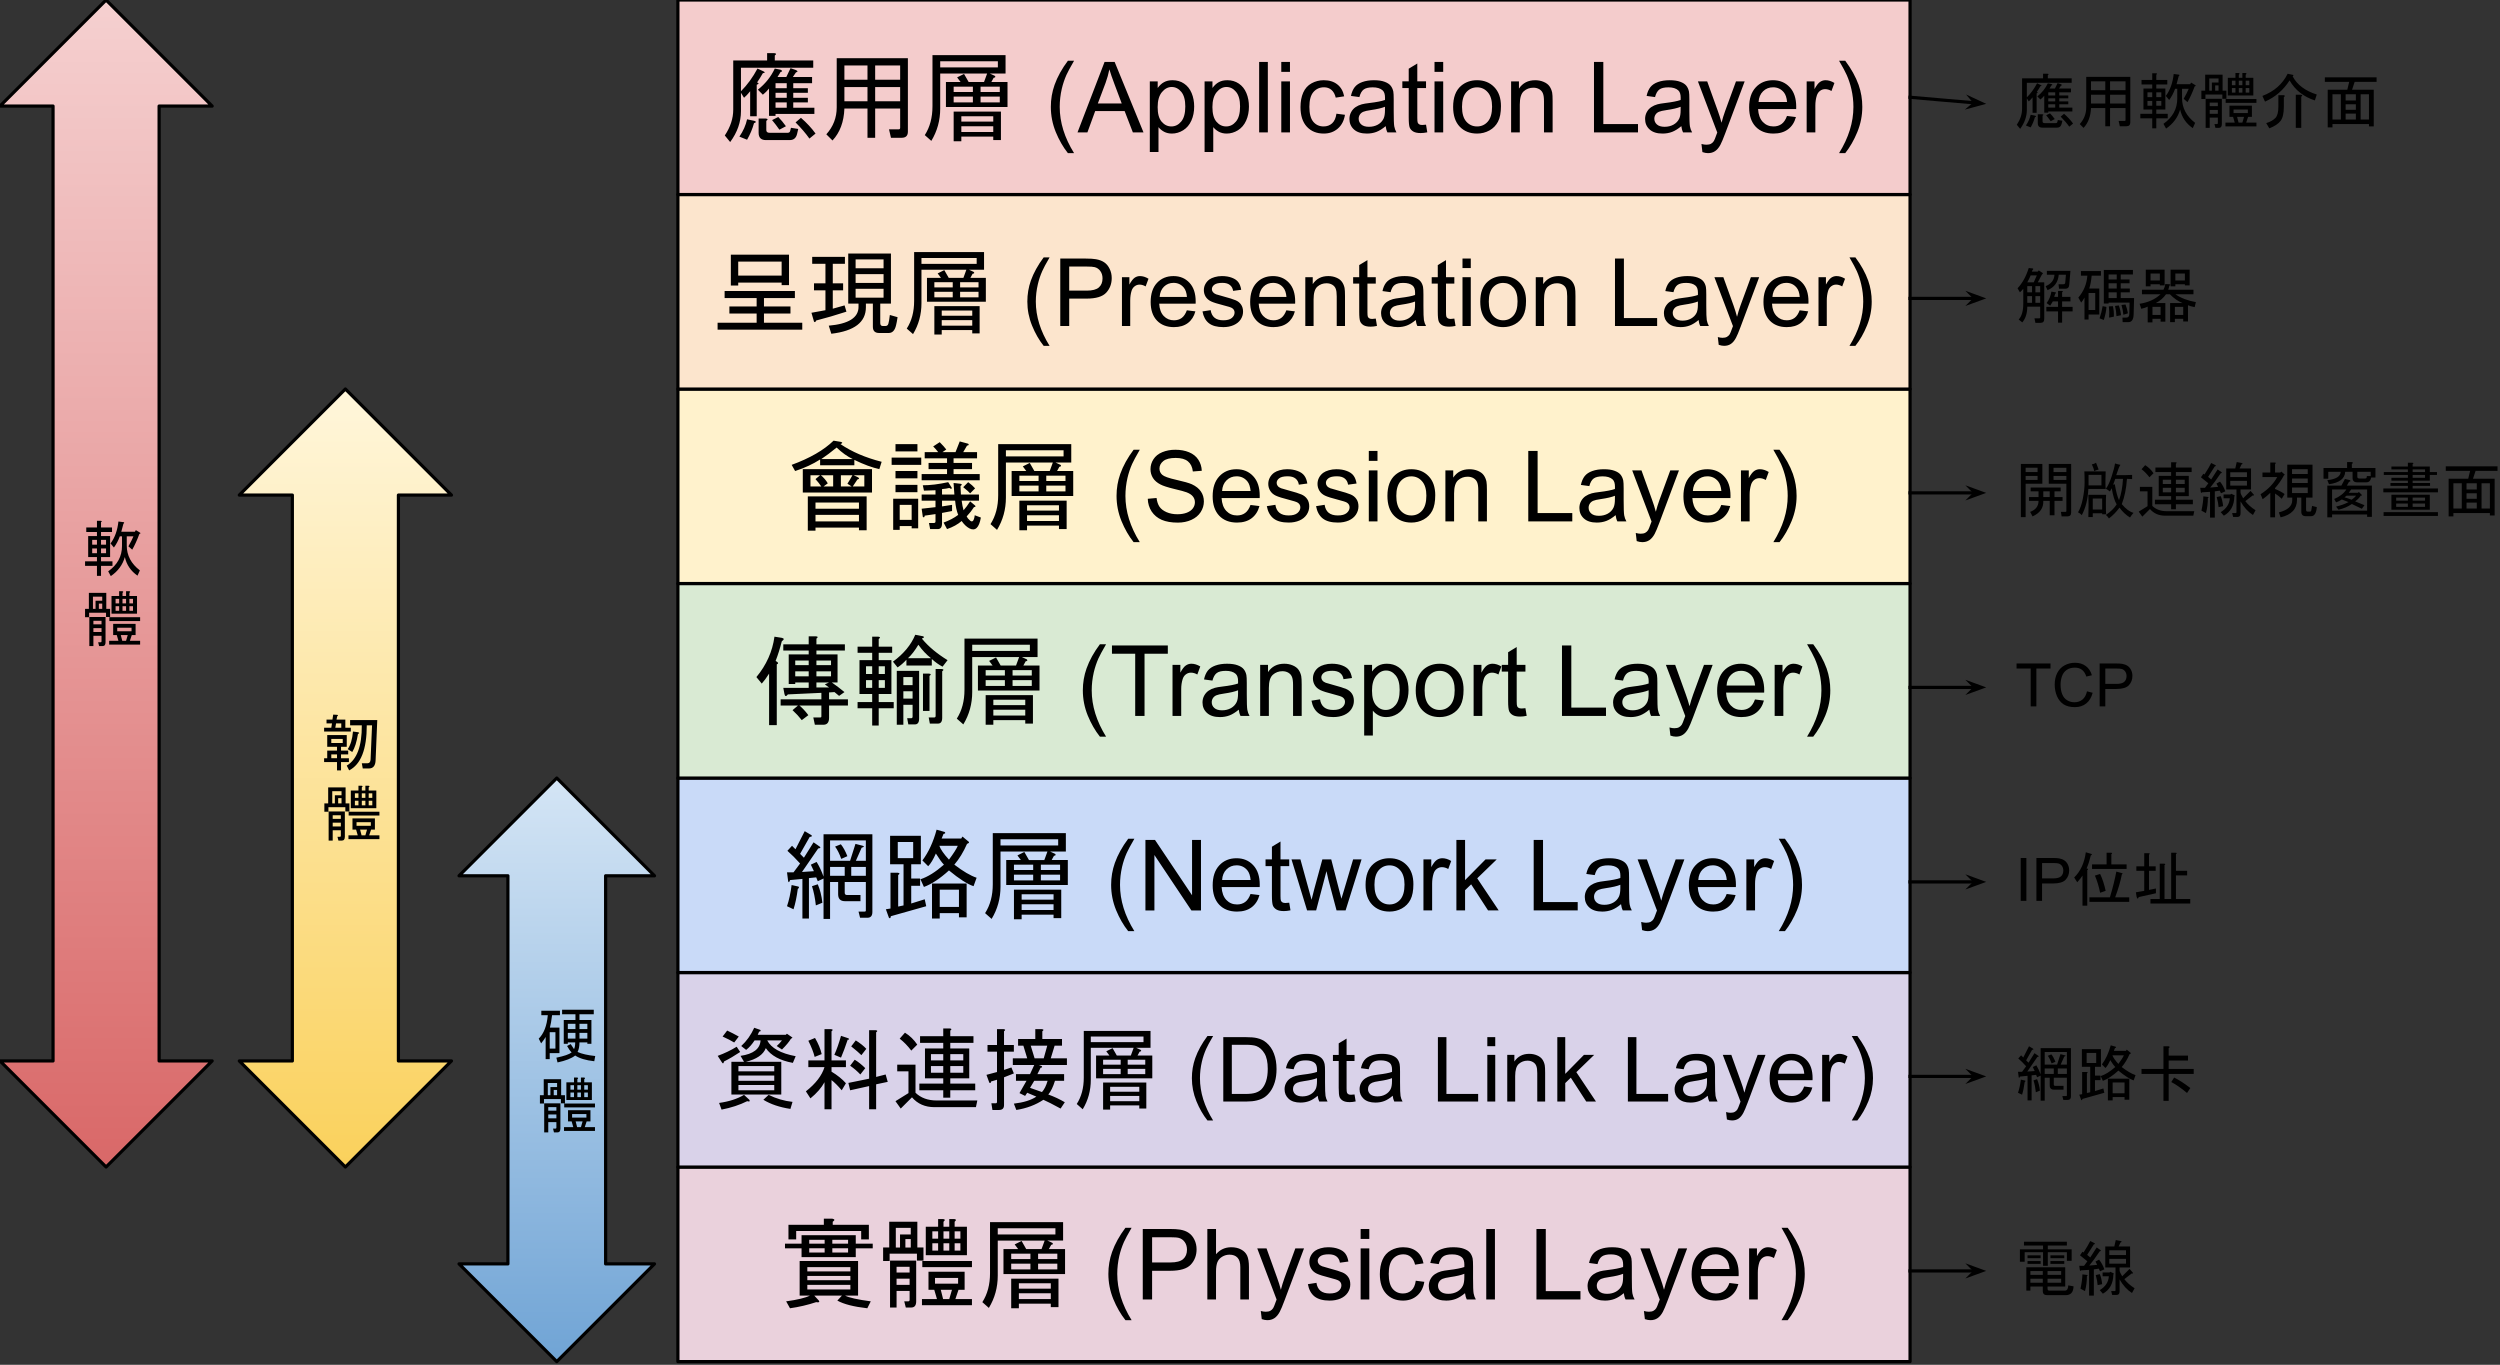 <svg version="1.1" viewBox="0.0 0.0 778.294 424.879" fill="none" stroke="none" stroke-linecap="square" stroke-miterlimit="10" xmlns:xlink="http://www.w3.org/1999/xlink" xmlns="http://www.w3.org/2000/svg"><rect x="0.0" y="0.0" width="778.294" height="424.879" fill="#333333" stroke="none"/><clipPath id="p.0"><path d="m0 0l778.294 0l0 424.879l-778.294 0l0 -424.879z" clip-rule="nonzero"/></clipPath><g clip-path="url(#p.0)"><path fill="#000000" fill-opacity="0.0" d="m0 0l778.294 0l0 424.879l-778.294 0z" fill-rule="evenodd"/><defs><linearGradient id="p.1" gradientUnits="userSpaceOnUse" gradientTransform="matrix(13.478 0.0 0.0 13.478 0.0 0.0)" spreadMethod="pad" x1="10.602" y1="17.971" x2="10.602" y2="31.45"><stop offset="0.0" stop-color="#d4e5f5"/><stop offset="1.0" stop-color="#70a4d5"/></linearGradient></defs><path fill="url(#p.1)" d="m142.906 272.648l30.425 -30.425l30.425 30.425l-15.213 0l0 120.819l15.213 0l-30.425 30.425l-30.425 -30.425l15.213 0l0 -120.819z" fill-rule="evenodd"/><path stroke="#000000" stroke-width="1.0" stroke-linejoin="round" stroke-linecap="butt" d="m142.906 272.648l30.425 -30.425l30.425 30.425l-15.213 0l0 120.819l15.213 0l-30.425 30.425l-30.425 -30.425l15.213 0l0 -120.819z" fill-rule="evenodd"/><path fill="#000000" d="m173.212 329.275q3.625 -0.75 4.75 -1.641q-0.75 -0.734 -1.422 -2.0l1.125 -0.594q0.359 0.594 1.031 1.562q0.375 -0.672 0.375 -2.078l-2.297 0l0 0.438l-1.266 0l0 -7.422l3.641 0l0 -1.781l-4.156 0l0 -1.406l9.859 0l0 1.406l-4.453 0l0 1.781l3.719 0l0 7.422l-1.266 0l0 -0.438l-2.453 0q0 1.859 -0.594 2.969q1.938 0.891 5.5 1.266l-0.297 1.625q-3.938 -0.438 -5.938 -1.781q-1.703 1.344 -5.5 2.156l-0.359 -1.484zm9.641 -10.547l-2.453 0l0 1.641l2.453 0l0 -1.641zm-6.078 4.609l2.375 0l0 -1.781l-2.375 0l0 1.781zm0 -4.609l0 1.641l2.375 0l0 -1.641l-2.375 0zm6.078 4.609l0 -1.781l-2.453 0l0 1.781l2.453 0zm-8.531 -7.281l-2.453 0q-0.297 2.453 -0.672 3.859l2.969 0l0 7.953l-3.031 0l0 1.859l-1.266 0l0 -6.906q-0.219 0.516 -1.406 2.0l-0.75 -1.484q2.375 -2.297 2.828 -7.281l-2.016 0l0 -1.406l5.797 0l0 1.406zm-1.406 10.391l0 -5.109l-1.781 0l0 5.109l1.781 0z" fill-rule="nonzero"/><path fill="#000000" d="m175.884 340.962l0 2.516l-1.266 0l0 -1.328l-5.266 0l0 1.406l-1.266 0l0 -2.594l1.188 0l0 -4.984l5.422 0l0 4.984l1.188 0zm-0.234 3.781l0 -1.188l9.578 0l0 1.188l-9.578 0zm5.203 -6.906l-1.109 0l0 1.406l1.109 0l0 -1.406zm-2.375 13.062l-0.516 -1.781l-1.125 0l0 -3.484l6.984 0l0 3.484l-1.188 0l-0.594 1.781l3.188 0l0 1.188l-9.641 0l0 -1.188l2.891 0zm1.188 0l1.188 0l0.516 -1.781l-2.156 0l0.453 1.781zm-1.562 -2.969l4.453 0l0 -1.109l-4.453 0l0 1.109zm-7.562 -6.969l0.812 0l0 -2.531l2.078 0l0 -1.266l-2.891 0l0 3.797zm1.844 -1.641l0 1.641l1.047 0l0 -1.641l-1.047 0zm-1.703 5.344l0 1.109l2.531 0l0 -1.109l-2.531 0zm0 2.297l0 1.188l2.531 0l0 -1.188l-2.531 0zm0 5.578l-1.266 0l0 -9.062l5.047 0l0 7.875q0 1.188 -0.953 1.188l-1.047 0l-0.297 -1.188l0.75 0q0.297 0 0.297 -0.297l0 -1.719l-2.531 0l0 3.203zm10.172 -17.078l0.969 0q0.594 0.078 0.062 0.516l0 0.969l2.375 0l0 5.5l-7.938 0l0 -5.5l2.375 0l0 -1.484l0.969 0q0.594 0.078 0.078 0.516l0 0.969l1.109 0l0 -1.484zm-2.156 2.375l-1.109 0l0 1.406l1.109 0l0 -1.406zm0 2.297l-1.109 0l0 1.422l1.109 0l0 -1.422zm2.156 0l-1.109 0l0 1.422l1.109 0l0 -1.422zm1.031 0l0 1.422l1.125 0l0 -1.422l-1.125 0zm1.125 -2.297l-1.125 0l0 1.406l1.125 0l0 -1.406z" fill-rule="nonzero"/><defs><linearGradient id="p.2" gradientUnits="userSpaceOnUse" gradientTransform="matrix(15.563 0.0 0.0 15.563 0.0 0.0)" spreadMethod="pad" x1="4.787" y1="7.782" x2="4.787" y2="23.345"><stop offset="0.0" stop-color="#fff6db"/><stop offset="1.0" stop-color="#fad15c"/></linearGradient></defs><path fill="url(#p.2)" d="m74.499 154.129l33.024 -33.024l33.024 33.024l-16.512 0l0 176.157l16.512 0l-33.024 33.024l-33.024 -33.024l16.512 0l0 -176.157z" fill-rule="evenodd"/><path stroke="#000000" stroke-width="1.0" stroke-linejoin="round" stroke-linecap="butt" d="m74.499 154.129l33.024 -33.024l33.024 33.024l-16.512 0l0 176.157l16.512 0l-33.024 33.024l-33.024 -33.024l16.512 0l0 -176.157z" fill-rule="evenodd"/><path fill="#000000" d="m106.167 232.487l0 1.188l2.234 0l0 1.188l-2.234 0l0 1.188l2.453 0l0 1.188l-2.453 0l0 2.594l-1.25 0l0 -2.594l-4.016 0l0 -1.188l0.969 0l0 -2.375l3.047 0l0 -1.188l-1.562 0l-1.484 0l0 -3.641l6.078 0l0 3.641l-1.781 0zm5.281 -4.016q-0.594 3.719 -1.781 5.641l-1.422 -0.891q1.344 -1.922 1.641 -5.484l1.625 0.219q0.672 0.297 -0.062 0.516zm4.375 -2.672l-1.641 0q0 11.219 -5.484 14.031l-0.75 -1.484q4.75 -2.812 4.688 -12.547l-3.641 0l0 -1.625l8.453 0l-0.516 12.469q-0.078 2.594 -2.078 2.594l-1.922 0l-0.297 -1.625l1.781 0q0.891 0 0.953 -1.188l0.453 -10.625zm-6.609 1.938l-8.312 0l0 -1.188l2.234 0l0.219 -1.344l-1.703 0l0 -1.188l1.844 0l0.234 -1.547l1.188 0.062q0.594 0.078 0.062 0.453l-0.219 1.031l2.75 0l0 2.531l1.703 0l0 1.188zm-2.969 -1.188l0 -1.344l-1.625 0l-0.234 1.344l1.859 0zm0.453 4.75l0 -1.266l-3.562 0l0 1.266l3.562 0zm-3.562 4.75l1.781 0l0 -1.188l-1.781 0l0 1.188z" fill-rule="nonzero"/><path fill="#000000" d="m108.776 250.112l0 2.516l-1.266 0l0 -1.328l-5.266 0l0 1.406l-1.266 0l0 -2.594l1.188 0l0 -4.984l5.422 0l0 4.984l1.188 0zm-0.234 3.781l0 -1.188l9.578 0l0 1.188l-9.578 0zm5.203 -6.906l-1.109 0l0 1.406l1.109 0l0 -1.406zm-2.375 13.062l-0.516 -1.781l-1.125 0l0 -3.484l6.984 0l0 3.484l-1.188 0l-0.594 1.781l3.188 0l0 1.188l-9.641 0l0 -1.188l2.891 0zm1.188 0l1.188 0l0.516 -1.781l-2.156 0l0.453 1.781zm-1.562 -2.969l4.453 0l0 -1.109l-4.453 0l0 1.109zm-7.562 -6.969l0.812 0l0 -2.531l2.078 0l0 -1.266l-2.891 0l0 3.797zm1.844 -1.641l0 1.641l1.047 0l0 -1.641l-1.047 0zm-1.703 5.344l0 1.109l2.531 0l0 -1.109l-2.531 0zm0 2.297l0 1.188l2.531 0l0 -1.188l-2.531 0zm0 5.578l-1.266 0l0 -9.062l5.047 0l0 7.875q0 1.188 -0.953 1.188l-1.047 0l-0.297 -1.188l0.75 0q0.297 0 0.297 -0.297l0 -1.719l-2.531 0l0 3.203zm10.172 -17.078l0.969 0q0.594 0.078 0.062 0.516l0 0.969l2.375 0l0 5.5l-7.938 0l0 -5.5l2.375 0l0 -1.484l0.969 0q0.594 0.078 0.078 0.516l0 0.969l1.109 0l0 -1.484zm-2.156 2.375l-1.109 0l0 1.406l1.109 0l0 -1.406zm0 2.297l-1.109 0l0 1.422l1.109 0l0 -1.422zm2.156 0l-1.109 0l0 1.422l1.109 0l0 -1.422zm1.031 0l0 1.422l1.125 0l0 -1.422l-1.125 0zm1.125 -2.297l-1.125 0l0 1.406l1.125 0l0 -1.406z" fill-rule="nonzero"/><defs><linearGradient id="p.3" gradientUnits="userSpaceOnUse" gradientTransform="matrix(19.061 0.0 0.0 19.061 0.0 0.0)" spreadMethod="pad" x1="4.540797755648613E-11" y1="-1.2433520022168306E-5" x2="-6.899921819426045E-5" y2="19.061"><stop offset="0.0" stop-color="#f5d0d0"/><stop offset="1.0" stop-color="#d96868"/></linearGradient></defs><path fill="url(#p.3)" d="m0 33.024l33.024 -33.024l33.024 33.024l-16.512 0l0 297.26l16.512 0l-33.024 33.024l-33.024 -33.024l16.512 0l0 -297.26z" fill-rule="evenodd"/><path stroke="#000000" stroke-width="1.0" stroke-linejoin="round" stroke-linecap="butt" d="m0 33.024l33.024 -33.024l33.024 33.024l-16.512 0l0 297.26l16.512 0l-33.024 33.024l-33.024 -33.024l16.512 0l0 -297.26z" fill-rule="evenodd"/><path fill="#000000" d="m39.981 170.074q1.125 -2.0 1.562 -3.109l-2.078 0l0 2.891q0 4.594 4.078 7.719l-0.734 1.641q-3.125 -2.156 -3.938 -5.797q-1.031 3.641 -4.375 5.938l-0.812 -1.484q4.297 -3.047 4.297 -7.875l0 -3.031l-0.672 0q-0.734 2.0 -1.844 3.484l-1.047 -1.266q2.0 -2.672 2.453 -6.828l1.703 0.219q0.219 0.234 -0.141 0.453l-0.672 2.516l4.234 0l0.297 -0.516l1.328 0.812q0.297 0.234 -0.219 0.375q-1.109 2.969 -2.234 4.906l-1.188 -1.047zm-5.109 -4.453l-3.422 0l0 1.266l2.828 0l0 6.531l-2.828 0l0 1.328l3.562 0l0 1.422l-3.562 0l0 3.109l-1.266 0l0 -3.109l-3.703 0l0 -1.422l3.703 0l0 -1.328l-1.406 0l-1.328 0l0 -6.531l2.734 0l0 -1.266l-3.328 0l0 -1.406l3.328 0l0 -2.078l1.188 0q0.594 0.078 0.078 0.438l0 1.641l3.422 0l0 1.406zm-1.859 2.453l-1.562 0l0 1.484l1.562 0l0 -1.484zm-2.828 0l-1.484 0l0 1.484l1.484 0l0 -1.484zm0 2.672l-1.484 0l0 1.484l1.484 0l0 -1.484zm2.828 0l-1.562 0l0 1.484l1.562 0l0 -1.484z" fill-rule="nonzero"/><path fill="#000000" d="m34.277 189.558l0 2.516l-1.266 0l0 -1.328l-5.266 0l0 1.406l-1.266 0l0 -2.594l1.188 0l0 -4.984l5.422 0l0 4.984l1.188 0zm-0.234 3.781l0 -1.188l9.578 0l0 1.188l-9.578 0zm5.203 -6.906l-1.109 0l0 1.406l1.109 0l0 -1.406zm-2.375 13.062l-0.516 -1.781l-1.125 0l0 -3.484l6.984 0l0 3.484l-1.188 0l-0.594 1.781l3.188 0l0 1.188l-9.641 0l0 -1.188l2.891 0zm1.188 0l1.188 0l0.516 -1.781l-2.156 0l0.453 1.781zm-1.562 -2.969l4.453 0l0 -1.109l-4.453 0l0 1.109zm-7.562 -6.969l0.812 0l0 -2.531l2.078 0l0 -1.266l-2.891 0l0 3.797zm1.844 -1.641l0 1.641l1.047 0l0 -1.641l-1.047 0zm-1.703 5.344l0 1.109l2.531 0l0 -1.109l-2.531 0zm0 2.297l0 1.188l2.531 0l0 -1.188l-2.531 0zm0 5.578l-1.266 0l0 -9.062l5.047 0l0 7.875q0 1.188 -0.953 1.188l-1.047 0l-0.297 -1.188l0.75 0q0.297 0 0.297 -0.297l0 -1.719l-2.531 0l0 3.203zm10.172 -17.078l0.969 0q0.594 0.078 0.062 0.516l0 0.969l2.375 0l0 5.5l-7.938 0l0 -5.5l2.375 0l0 -1.484l0.969 0q0.594 0.078 0.078 0.516l0 0.969l1.109 0l0 -1.484zm-2.156 2.375l-1.109 0l0 1.406l1.109 0l0 -1.406zm0 2.297l-1.109 0l0 1.422l1.109 0l0 -1.422zm2.156 0l-1.109 0l0 1.422l1.109 0l0 -1.422zm1.031 0l0 1.422l1.125 0l0 -1.422l-1.125 0zm1.125 -2.297l-1.125 0l0 1.406l1.125 0l0 -1.406z" fill-rule="nonzero"/><path fill="#ead1dc" d="m211.043 363.315l383.591 0l0 60.567l-383.591 0z" fill-rule="evenodd"/><path stroke="#000000" stroke-width="1.0" stroke-linejoin="round" stroke-linecap="butt" d="m211.043 363.315l383.591 0l0 60.567l-383.591 0z" fill-rule="evenodd"/><path fill="#000000" d="m251.334 401.429l13.406 0l0 -1.438l-13.406 0l0 1.438zm0 -2.875l13.406 0l0 -1.328l-13.406 0l0 1.328zm11.734 4.781q1.797 0.969 8.016 1.797l-1.078 2.156q-6.344 -0.719 -9.328 -2.391l1.438 -1.562l-8.625 0l1.438 1.562q0.469 0.719 -0.844 0.484q-3.953 1.312 -8.141 1.906l-1.203 -2.156q5.281 -0.719 7.422 -1.797l-3.219 0l0 -10.766l18.188 0l0 10.766l-4.062 0zm-11.734 -7.531l13.406 0l0 -1.328l-13.406 0l0 1.328zm0.594 -8.625l4.797 0l0 -1.203l-4.797 0l0 1.203zm0 2.75l4.797 0l0 -1.312l-4.797 0l0 1.312zm7.188 0l4.906 0l0 -1.312l-4.906 0l0 1.312zm0 -2.75l4.906 0l0 -1.203l-4.906 0l0 1.203zm8.984 -1.328l0 -2.625l-20.234 0l0 2.625l-2.406 0l0 -4.547l11.016 0l0 -1.906l2.641 0q1.203 0.234 0.125 0.953l0 0.953l11.25 0l0 4.547l-2.391 0zm-23.719 2.766l0 -1.438l5.156 0l0 -2.641l16.875 0l0 2.641l5.281 0l0 1.438l-5.281 0l0 2.75l-16.875 0l0 -1.438l0 -1.312l-5.156 0zm43.109 -0.25l0 4.078l-2.031 0l0 -2.156l-8.5 0l0 2.281l-2.031 0l0 -4.203l1.906 0l0 -8.016l8.75 0l0 8.016l1.906 0zm-0.359 6.109l0 -1.906l15.453 0l0 1.906l-15.453 0zm8.391 -11.141l-1.797 0l0 2.281l1.797 0l0 -2.281zm-3.828 21.078l-0.844 -2.875l-1.797 0l0 -5.625l11.25 0l0 5.625l-1.906 0l-0.969 2.875l5.156 0l0 1.922l-15.562 0l0 -1.922l4.672 0zm1.906 0l1.922 0l0.844 -2.875l-3.484 0l0.719 2.875zm-2.516 -4.781l7.188 0l0 -1.797l-7.188 0l0 1.797zm-12.203 -11.266l1.312 0l0 -4.062l3.344 0l0 -2.047l-4.656 0l0 6.109zm2.984 -2.625l0 2.625l1.672 0l0 -2.625l-1.672 0zm-2.75 8.625l0 1.797l4.062 0l0 -1.797l-4.062 0zm0 3.703l0 1.922l4.062 0l0 -1.922l-4.062 0zm0 8.984l-2.031 0l0 -14.609l8.141 0l0 12.688q0 1.922 -1.562 1.922l-1.672 0l-0.484 -1.922l1.203 0q0.469 0 0.469 -0.469l0 -2.766l-4.062 0l0 5.156zm16.406 -27.547l1.547 0q0.969 0.125 0.125 0.844l0 1.547l3.828 0l0 8.875l-12.812 0l0 -8.875l3.844 0l0 -2.391l1.547 0q0.969 0.125 0.125 0.844l0 1.547l1.797 0l0 -2.391zm-3.469 3.828l-1.797 0l0 2.281l1.797 0l0 -2.281zm0 3.719l-1.797 0l0 2.281l1.797 0l0 -2.281zm3.469 0l-1.797 0l0 2.281l1.797 0l0 -2.281zm1.672 0l0 2.281l1.797 0l0 -2.281l-1.797 0zm1.797 -3.719l-1.797 0l0 2.281l1.797 0l0 -2.281zm19.047 3.0l1.438 2.516l4.781 0l0.969 -2.641l-14.609 0l0 10.906q0 5.5 -2.766 10.062l-2.031 -1.797q2.391 -3.719 2.391 -8.984l0 -15.922l22.75 0l0 5.734l-4.906 0l1.562 0.719q0.469 0.484 -0.359 0.609l-0.719 1.312l5.031 0l0 7.781l-19.172 0l0 -7.781l4.562 0l-1.078 -1.438l2.156 -1.078zm11.125 8.859l0 -1.797l-5.984 0l0 1.797l5.984 0zm-14.359 0l5.984 0l0 -1.797l-5.984 0l0 1.797zm2.391 12.094l-2.391 0l0 -9.219l14.719 0l0 8.859l-2.391 0l0 -1.078l-9.938 0l0 1.438zm9.938 -2.875l0 -1.797l-9.938 0l0 1.797l9.938 0zm-16.516 -20.109l17.953 0l0 -1.922l-17.953 0l0 1.922zm4.188 7.656l5.984 0l0 -1.672l-5.984 0l0 1.672zm8.375 0l5.984 0l0 -1.672l-5.984 0l0 1.672zm-5.984 9.219l9.938 0l0 -1.672l-9.938 0l0 1.672z" fill-rule="nonzero"/><path fill="#000000" d="m350.367 410.991q-2.234 -2.812 -3.781 -6.578q-1.531 -3.781 -1.531 -7.828q0 -3.562 1.156 -6.828q1.344 -3.781 4.156 -7.531l1.922 0q-1.797 3.109 -2.391 4.438q-0.906 2.062 -1.438 4.312q-0.641 2.797 -0.641 5.625q0 7.203 4.469 14.391l-1.922 0zm5.396 -6.453l0 -21.938l8.281 0q2.188 0 3.344 0.203q1.609 0.266 2.703 1.031q1.094 0.75 1.75 2.109q0.672 1.359 0.672 3.0q0 2.797 -1.781 4.734q-1.781 1.938 -6.438 1.938l-5.625 0l0 8.922l-2.906 0zm2.906 -11.516l5.672 0q2.812 0 4.0 -1.047q1.188 -1.047 1.188 -2.938q0 -1.391 -0.703 -2.359q-0.688 -0.984 -1.828 -1.297q-0.734 -0.203 -2.719 -0.203l-5.609 0l0 7.844zm17.197 11.516l0 -21.938l2.703 0l0 7.859q1.875 -2.172 4.75 -2.172q1.766 0 3.062 0.703q1.312 0.688 1.875 1.922q0.562 1.219 0.562 3.547l0 10.078l-2.688 0l0 -10.078q0 -2.016 -0.891 -2.938q-0.875 -0.922 -2.469 -0.922q-1.203 0 -2.266 0.625q-1.047 0.625 -1.5 1.688q-0.438 1.062 -0.438 2.922l0 8.703l-2.703 0zm16.94 6.125l-0.297 -2.531q0.875 0.234 1.531 0.234q0.906 0 1.438 -0.297q0.547 -0.297 0.891 -0.844q0.25 -0.391 0.812 -2.0q0.078 -0.219 0.25 -0.656l-6.031 -15.922l2.891 0l3.312 9.203q0.641 1.75 1.156 3.672q0.469 -1.844 1.109 -3.609l3.391 -9.266l2.703 0l-6.047 16.156q-0.984 2.625 -1.516 3.609q-0.719 1.328 -1.656 1.953q-0.922 0.625 -2.203 0.625q-0.781 0 -1.734 -0.328zm14.359 -10.875l2.672 -0.422q0.219 1.609 1.234 2.469q1.031 0.844 2.875 0.844q1.859 0 2.75 -0.75q0.906 -0.766 0.906 -1.781q0 -0.906 -0.797 -1.438q-0.547 -0.359 -2.75 -0.906q-2.969 -0.75 -4.109 -1.297q-1.141 -0.547 -1.734 -1.516q-0.594 -0.969 -0.594 -2.125q0 -1.062 0.484 -1.969q0.484 -0.906 1.328 -1.516q0.625 -0.453 1.703 -0.766q1.094 -0.328 2.344 -0.328q1.859 0 3.266 0.547q1.422 0.531 2.094 1.453q0.688 0.906 0.938 2.453l-2.641 0.359q-0.172 -1.219 -1.031 -1.906q-0.859 -0.703 -2.438 -0.703q-1.859 0 -2.656 0.625q-0.781 0.609 -0.781 1.438q0 0.516 0.328 0.938q0.328 0.438 1.031 0.719q0.406 0.156 2.375 0.688q2.859 0.766 3.984 1.25q1.141 0.484 1.781 1.422q0.641 0.922 0.641 2.297q0 1.344 -0.781 2.547q-0.781 1.188 -2.266 1.844q-1.484 0.641 -3.359 0.641q-3.094 0 -4.719 -1.281q-1.625 -1.297 -2.078 -3.828zm16.422 -14.094l0 -3.094l2.703 0l0 3.094l-2.703 0zm0 18.844l0 -15.891l2.703 0l0 15.891l-2.703 0zm17.17 -5.828l2.656 0.344q-0.438 2.75 -2.234 4.297q-1.781 1.547 -4.391 1.547q-3.25 0 -5.234 -2.125q-1.984 -2.141 -1.984 -6.125q0 -2.578 0.844 -4.5q0.859 -1.938 2.594 -2.891q1.75 -0.969 3.797 -0.969q2.594 0 4.234 1.312q1.656 1.297 2.125 3.703l-2.625 0.406q-0.375 -1.594 -1.328 -2.406q-0.953 -0.812 -2.297 -0.812q-2.031 0 -3.312 1.469q-1.266 1.453 -1.266 4.609q0 3.203 1.219 4.656q1.234 1.453 3.203 1.453q1.594 0 2.656 -0.969q1.062 -0.969 1.344 -3.0zm15.328 3.875q-1.5 1.266 -2.891 1.797q-1.375 0.516 -2.953 0.516q-2.625 0 -4.031 -1.281q-1.406 -1.281 -1.406 -3.266q0 -1.172 0.531 -2.141q0.531 -0.969 1.391 -1.547q0.859 -0.578 1.938 -0.875q0.797 -0.219 2.391 -0.406q3.266 -0.391 4.812 -0.938q0.016 -0.547 0.016 -0.703q0 -1.641 -0.766 -2.312q-1.031 -0.922 -3.062 -0.922q-1.906 0 -2.812 0.672q-0.906 0.672 -1.344 2.359l-2.625 -0.359q0.359 -1.688 1.172 -2.734q0.828 -1.047 2.375 -1.594q1.562 -0.562 3.609 -0.562q2.047 0 3.312 0.484q1.281 0.469 1.875 1.203q0.594 0.719 0.844 1.828q0.125 0.688 0.125 2.484l0 3.594q0 3.75 0.172 4.75q0.172 1.0 0.688 1.906l-2.812 0q-0.422 -0.844 -0.547 -1.953zm-0.219 -6.031q-1.469 0.609 -4.406 1.031q-1.656 0.234 -2.344 0.531q-0.688 0.297 -1.062 0.875q-0.375 0.578 -0.375 1.281q0 1.078 0.812 1.797q0.812 0.719 2.391 0.719q1.547 0 2.766 -0.672q1.219 -0.688 1.781 -1.875q0.438 -0.906 0.438 -2.688l0 -1.0zm6.831 7.984l0 -21.938l2.703 0l0 21.938l-2.703 0zm15.625 0l0 -21.938l2.906 0l0 19.344l10.797 0l0 2.594l-13.703 0zm27.19 -1.953q-1.5 1.266 -2.891 1.797q-1.375 0.516 -2.953 0.516q-2.625 0 -4.031 -1.281q-1.406 -1.281 -1.406 -3.266q0 -1.172 0.531 -2.141q0.531 -0.969 1.391 -1.547q0.859 -0.578 1.938 -0.875q0.797 -0.219 2.391 -0.406q3.266 -0.391 4.812 -0.938q0.016 -0.547 0.016 -0.703q0 -1.641 -0.766 -2.312q-1.031 -0.922 -3.062 -0.922q-1.906 0 -2.812 0.672q-0.906 0.672 -1.344 2.359l-2.625 -0.359q0.359 -1.688 1.172 -2.734q0.828 -1.047 2.375 -1.594q1.562 -0.562 3.609 -0.562q2.047 0 3.312 0.484q1.281 0.469 1.875 1.203q0.594 0.719 0.844 1.828q0.125 0.688 0.125 2.484l0 3.594q0 3.75 0.172 4.75q0.172 1.0 0.688 1.906l-2.812 0q-0.422 -0.844 -0.547 -1.953zm-0.219 -6.031q-1.469 0.609 -4.406 1.031q-1.656 0.234 -2.344 0.531q-0.688 0.297 -1.062 0.875q-0.375 0.578 -0.375 1.281q0 1.078 0.812 1.797q0.812 0.719 2.391 0.719q1.547 0 2.766 -0.672q1.219 -0.688 1.781 -1.875q0.438 -0.906 0.438 -2.688l0 -1.0zm6.784 14.109l-0.297 -2.531q0.875 0.234 1.531 0.234q0.906 0 1.438 -0.297q0.547 -0.297 0.891 -0.844q0.25 -0.391 0.812 -2.0q0.078 -0.219 0.25 -0.656l-6.031 -15.922l2.891 0l3.312 9.203q0.641 1.75 1.156 3.672q0.469 -1.844 1.109 -3.609l3.391 -9.266l2.703 0l-6.047 16.156q-0.984 2.625 -1.516 3.609q-0.719 1.328 -1.656 1.953q-0.922 0.625 -2.203 0.625q-0.781 0 -1.734 -0.328zm26.328 -11.25l2.781 0.344q-0.656 2.453 -2.438 3.797q-1.781 1.344 -4.547 1.344q-3.5 0 -5.547 -2.141q-2.031 -2.156 -2.031 -6.031q0 -4.016 2.062 -6.219q2.062 -2.219 5.359 -2.219q3.188 0 5.203 2.172q2.031 2.156 2.031 6.094q0 0.25 -0.016 0.719l-11.859 0q0.156 2.625 1.484 4.016q1.328 1.391 3.328 1.391q1.469 0 2.516 -0.766q1.062 -0.781 1.672 -2.5zm-8.844 -4.344l8.875 0q-0.188 -2.016 -1.016 -3.016q-1.297 -1.562 -3.344 -1.562q-1.859 0 -3.125 1.25q-1.266 1.234 -1.391 3.328zm14.971 9.469l0 -15.891l2.438 0l0 2.406q0.922 -1.688 1.703 -2.219q0.797 -0.547 1.734 -0.547q1.359 0 2.766 0.859l-0.922 2.5q-0.984 -0.578 -1.984 -0.578q-0.875 0 -1.578 0.531q-0.703 0.531 -1.0 1.469q-0.453 1.438 -0.453 3.141l0 8.328l-2.703 0zm12.006 6.453l-1.922 0q4.469 -7.188 4.469 -14.391q0 -2.812 -0.641 -5.578q-0.516 -2.25 -1.422 -4.312q-0.578 -1.344 -2.406 -4.484l1.922 0q2.812 3.75 4.172 7.531q1.141 3.266 1.141 6.828q0 4.047 -1.547 7.828q-1.547 3.766 -3.766 6.578z" fill-rule="nonzero"/><path fill="#d9d2e9" d="m211.043 302.762l383.591 0l0 60.567l-383.591 0z" fill-rule="evenodd"/><path stroke="#000000" stroke-width="1.0" stroke-linejoin="round" stroke-linecap="butt" d="m211.043 302.762l383.591 0l0 60.567l-383.591 0z" fill-rule="evenodd"/><path fill="#000000" d="m238.413 326.301q-1.203 3.062 -6.234 4.266l11.047 0l0 10.172l-15.531 0l0 -10.172l3.938 0l-1.094 -1.859q6.016 -0.875 6.234 -4.812l-1.859 0q-1.203 1.859 -2.625 2.953l-1.531 -1.203q2.516 -2.297 4.047 -5.688l1.859 0.656q0.438 0.438 -0.328 0.547l-0.438 0.984l8.75 0l0.328 -0.328l1.75 1.203l-0.547 0.438q-0.766 1.312 -2.734 3.281l-1.641 -1.094q0.875 -0.766 1.641 -1.75l-4.594 0q1.859 3.609 8.859 4.922l-0.875 2.078q-6.016 -1.094 -8.422 -4.594zm7.656 18.922q-5.031 -0.766 -8.422 -2.844l1.641 -1.531q3.5 1.75 7.438 2.188l-0.656 2.188zm-22.203 -1.859q4.703 -0.656 7.766 -2.516l1.641 1.531q0.438 0.766 -0.656 0.438q-3.5 1.75 -7.984 2.625l-0.766 -2.078zm17.172 -9.844l0 -1.641l-11.156 0l0 1.641l11.156 0zm-14.656 -12.688q1.641 0.766 3.609 1.859l-1.422 1.859q-1.422 -0.875 -3.609 -1.859l1.422 -1.859zm-0.984 9.625q-0.219 1.094 -0.766 0.109l-1.203 -1.859q3.281 -1.203 5.906 -2.844l1.094 1.641q-2.625 1.75 -5.031 2.953zm15.641 6.016l0 -1.641l-11.156 0l0 1.641l11.156 0zm0 2.953l0 -1.641l-11.156 0l0 1.641l11.156 0zm9.844 0.328q4.594 -3.609 5.797 -7.547l-5.031 0l0 -2.078l5.031 0l0 -9.734l2.078 0q0.875 0.109 0.109 0.656l0 9.078l4.484 0l0 2.078l-4.484 0l0 1.422q2.734 1.641 4.484 3.609l-1.312 2.188q-1.75 -2.078 -3.172 -3.172l0 9.078l-2.188 0l0 -8.422q-1.422 2.625 -4.375 5.031l-1.422 -2.188zm8.859 -11.375q1.094 -2.406 2.078 -5.906l2.297 0.766q0.547 0.438 -0.219 0.438q-1.094 3.281 -2.078 5.578l-2.078 -0.875zm-6.016 -5.25q1.531 2.625 2.078 5.031l-2.188 0.875q-0.547 -2.188 -1.969 -5.031l2.078 -0.875zm18.922 -2.406q0.875 0.109 0.109 0.656l0 13.891l2.953 -0.766l0.656 2.297l-3.609 0.766l0 7.766l-2.188 0l0 -7.219l-5.906 1.312l-0.547 -2.297l6.453 -1.312l0 -15.094l2.078 0zm-6.234 3.172q2.078 1.312 3.281 2.625l-1.531 1.969q-0.984 -0.984 -3.172 -2.734l1.422 -1.859zm-0.328 6.016q1.641 0.984 3.281 2.625l-1.531 1.969q-1.312 -1.422 -3.172 -2.734l1.422 -1.859zm38.172 12.688l-0.438 2.078l-12.906 0q-4.375 0 -7.0 -3.062l-3.5 3.5l-1.641 -2.297l4.047 -2.516l0 -6.781l-3.5 0l0 -2.078l5.688 0l0 8.75q2.516 2.406 6.562 2.406l12.688 0zm-10.609 -10.719l-3.828 0l0 2.078l3.828 0l0 -2.078zm2.188 3.828l0 1.641l7.766 0l0 2.078l-7.766 0l0 2.297l-2.188 0l0 -2.297l-7.438 0l0 -2.078l7.438 0l0 -1.641l-2.844 0l-2.844 0l0 -9.297l5.688 0l0 -1.75l-7.219 0l0 -2.078l7.219 0l0 -2.406l2.078 0q0.875 0.109 0.109 0.656l0 1.75l7.219 0l0 2.078l-7.219 0l0 1.75l5.906 0l0 9.297l-5.906 0zm4.047 -7.547l-4.047 0l0 1.969l4.047 0l0 -1.969zm0 3.719l-4.047 0l0 2.078l4.047 0l0 -2.078zm-6.234 -3.719l-3.828 0l0 1.969l3.828 0l0 -1.969zm-11.922 -6.672q2.297 1.422 3.828 3.719l-1.859 1.859q-1.641 -2.188 -3.609 -3.719l1.641 -1.859zm41.672 10.062l0.875 0.328q0.438 0.438 -0.328 0.547l-0.984 1.969l8.312 0l0 2.078l-2.844 0q-0.875 2.844 -2.078 4.266q2.734 0.984 5.141 2.406l-1.312 1.969q-3.609 -1.969 -5.359 -2.734q-3.609 2.406 -8.422 3.172l-0.766 -1.969q4.594 -0.547 7.0 -2.188l-2.844 -1.203l-0.656 0.984l-1.75 -0.875l2.188 -3.828l-3.281 0l0 -2.078l4.375 0l1.312 -2.844l-6.672 0l0 -2.078l4.484 0l-1.203 -3.938l-1.641 0l0 -2.078l5.359 0l0 -3.062l2.078 0q0.875 0.109 0.109 0.656l0 2.406l6.125 0l0 2.078l-2.297 0l-1.203 3.938l5.031 0l0 2.078l-8.75 0zm0.984 8.422q1.094 -1.203 1.75 -3.5l-4.156 0l-1.312 2.188l3.719 1.312zm-2.297 -10.5l2.844 0l1.094 -3.938l-5.141 0l1.203 3.938zm-11.703 -9.078l2.078 0q0.875 0.109 0.109 0.656l0 4.266l3.062 0l0 2.078l-3.062 0l0 5.688l2.297 -0.766l0.766 1.859l-3.062 1.203l0 8.641q0 1.531 -1.531 1.531l-2.078 0l-0.328 -2.078l1.312 0q0.438 0 0.438 -0.438l0 -6.891l-1.859 0.547q-0.109 0.766 -0.547 0.328l-0.875 -2.406l3.281 -0.875l0 -6.344l-2.953 0l0 -2.078l2.953 0l0 -4.922zm35.984 5.906l1.312 2.297l4.375 0l0.875 -2.406l-13.344 0l0 9.953q0 5.031 -2.516 9.188l-1.859 -1.641q2.188 -3.391 2.188 -8.203l0 -14.547l20.781 0l0 5.25l-4.484 0l1.422 0.656q0.438 0.438 -0.328 0.547l-0.656 1.203l4.594 0l0 7.109l-17.5 0l0 -7.109l4.156 0l-0.984 -1.312l1.969 -0.984zm10.172 8.094l0 -1.641l-5.469 0l0 1.641l5.469 0zm-13.125 0l5.469 0l0 -1.641l-5.469 0l0 1.641zm2.188 11.047l-2.188 0l0 -8.422l13.453 0l0 8.094l-2.188 0l0 -0.984l-9.078 0l0 1.312zm9.078 -2.625l0 -1.641l-9.078 0l0 1.641l9.078 0zm-15.094 -18.375l16.406 0l0 -1.75l-16.406 0l0 1.75zm3.828 7.0l5.469 0l0 -1.531l-5.469 0l0 1.531zm7.656 0l5.469 0l0 -1.531l-5.469 0l0 1.531zm-5.469 8.422l9.078 0l0 -1.531l-9.078 0l0 1.531z" fill-rule="nonzero"/><path fill="#000000" d="m375.896 348.816q-2.031 -2.562 -3.438 -6.0q-1.406 -3.453 -1.406 -7.156q0 -3.25 1.047 -6.234q1.234 -3.453 3.797 -6.891l1.766 0q-1.656 2.844 -2.188 4.062q-0.828 1.891 -1.312 3.938q-0.594 2.562 -0.594 5.141q0 6.578 4.094 13.141l-1.766 0zm4.934 -5.891l0 -20.047l6.906 0q2.344 0 3.578 0.297q1.719 0.391 2.938 1.422q1.578 1.344 2.359 3.438q0.797 2.078 0.797 4.766q0 2.281 -0.531 4.047q-0.531 1.75 -1.375 2.906q-0.828 1.156 -1.828 1.828q-0.984 0.656 -2.391 1.0q-1.391 0.344 -3.219 0.344l-7.234 0zm2.656 -2.359l4.281 0q1.984 0 3.109 -0.375q1.125 -0.375 1.797 -1.047q0.938 -0.938 1.469 -2.531q0.531 -1.594 0.531 -3.859q0 -3.141 -1.031 -4.828q-1.031 -1.688 -2.516 -2.266q-1.062 -0.406 -3.422 -0.406l-4.219 0l0 15.312zm26.736 0.562q-1.375 1.172 -2.641 1.656q-1.266 0.469 -2.719 0.469q-2.391 0 -3.672 -1.172q-1.281 -1.172 -1.281 -2.984q0 -1.062 0.484 -1.938q0.484 -0.891 1.266 -1.422q0.797 -0.531 1.781 -0.812q0.719 -0.188 2.188 -0.375q2.969 -0.344 4.375 -0.844q0.016 -0.5 0.016 -0.641q0 -1.5 -0.688 -2.125q-0.953 -0.828 -2.812 -0.828q-1.734 0 -2.562 0.609q-0.828 0.609 -1.219 2.156l-2.406 -0.328q0.328 -1.547 1.078 -2.5q0.75 -0.953 2.172 -1.453q1.422 -0.516 3.297 -0.516q1.859 0 3.016 0.438q1.172 0.438 1.719 1.109q0.547 0.656 0.766 1.656q0.125 0.641 0.125 2.281l0 3.281q0 3.422 0.156 4.344q0.156 0.906 0.625 1.734l-2.578 0q-0.375 -0.766 -0.484 -1.797zm-0.219 -5.484q-1.328 0.547 -4.016 0.922q-1.516 0.219 -2.141 0.5q-0.625 0.266 -0.969 0.797q-0.344 0.516 -0.344 1.172q0 0.984 0.734 1.641q0.75 0.656 2.188 0.656q1.422 0 2.531 -0.625q1.109 -0.625 1.625 -1.703q0.391 -0.844 0.391 -2.469l0 -0.891zm11.682 5.078l0.359 2.172q-1.047 0.219 -1.859 0.219q-1.344 0 -2.078 -0.422q-0.734 -0.422 -1.047 -1.109q-0.297 -0.688 -0.297 -2.906l0 -8.359l-1.797 0l0 -1.906l1.797 0l0 -3.594l2.453 -1.484l0 5.078l2.469 0l0 1.906l-2.469 0l0 8.5q0 1.047 0.125 1.344q0.125 0.297 0.422 0.484q0.297 0.172 0.844 0.172q0.406 0 1.078 -0.094zm11.889 0.406q-1.375 1.172 -2.641 1.656q-1.266 0.469 -2.719 0.469q-2.391 0 -3.672 -1.172q-1.281 -1.172 -1.281 -2.984q0 -1.062 0.484 -1.938q0.484 -0.891 1.266 -1.422q0.797 -0.531 1.781 -0.812q0.719 -0.188 2.188 -0.375q2.969 -0.344 4.375 -0.844q0.016 -0.5 0.016 -0.641q0 -1.5 -0.688 -2.125q-0.953 -0.828 -2.812 -0.828q-1.734 0 -2.562 0.609q-0.828 0.609 -1.219 2.156l-2.406 -0.328q0.328 -1.547 1.078 -2.5q0.75 -0.953 2.172 -1.453q1.422 -0.516 3.297 -0.516q1.859 0 3.016 0.438q1.172 0.438 1.719 1.109q0.547 0.656 0.766 1.656q0.125 0.641 0.125 2.281l0 3.281q0 3.422 0.156 4.344q0.156 0.906 0.625 1.734l-2.578 0q-0.375 -0.766 -0.484 -1.797zm-0.219 -5.484q-1.328 0.547 -4.016 0.922q-1.516 0.219 -2.141 0.5q-0.625 0.266 -0.969 0.797q-0.344 0.516 -0.344 1.172q0 0.984 0.734 1.641q0.75 0.656 2.188 0.656q1.422 0 2.531 -0.625q1.109 -0.625 1.625 -1.703q0.391 -0.844 0.391 -2.469l0 -0.891zm14.289 7.281l0 -20.047l2.656 0l0 17.688l9.875 0l0 2.359l-12.531 0zm15.385 -17.219l0 -2.828l2.469 0l0 2.828l-2.469 0zm0 17.219l0 -14.516l2.469 0l0 14.516l-2.469 0zm6.205 0l0 -14.516l2.219 0l0 2.062q1.594 -2.391 4.625 -2.391q1.312 0 2.406 0.469q1.109 0.469 1.656 1.234q0.547 0.766 0.766 1.812q0.125 0.688 0.125 2.406l0 8.922l-2.453 0l0 -8.828q0 -1.516 -0.297 -2.25q-0.281 -0.75 -1.016 -1.188q-0.734 -0.453 -1.719 -0.453q-1.562 0 -2.703 1.0q-1.141 1.0 -1.141 3.781l0 7.938l-2.469 0zm15.588 0l0 -20.047l2.469 0l0 11.438l5.812 -5.906l3.188 0l-5.547 5.375l6.109 9.141l-3.031 0l-4.797 -7.422l-1.734 1.672l0 5.75l-2.469 0zm21.967 0l0 -20.047l2.656 0l0 17.688l9.875 0l0 2.359l-12.531 0zm24.854 -1.797q-1.375 1.172 -2.641 1.656q-1.266 0.469 -2.719 0.469q-2.391 0 -3.672 -1.172q-1.281 -1.172 -1.281 -2.984q0 -1.062 0.484 -1.938q0.484 -0.891 1.266 -1.422q0.797 -0.531 1.781 -0.812q0.719 -0.188 2.188 -0.375q2.969 -0.344 4.375 -0.844q0.016 -0.5 0.016 -0.641q0 -1.5 -0.688 -2.125q-0.953 -0.828 -2.812 -0.828q-1.734 0 -2.562 0.609q-0.828 0.609 -1.219 2.156l-2.406 -0.328q0.328 -1.547 1.078 -2.5q0.75 -0.953 2.172 -1.453q1.422 -0.516 3.297 -0.516q1.859 0 3.016 0.438q1.172 0.438 1.719 1.109q0.547 0.656 0.766 1.656q0.125 0.641 0.125 2.281l0 3.281q0 3.422 0.156 4.344q0.156 0.906 0.625 1.734l-2.578 0q-0.375 -0.766 -0.484 -1.797zm-0.219 -5.484q-1.328 0.547 -4.016 0.922q-1.516 0.219 -2.141 0.5q-0.625 0.266 -0.969 0.797q-0.344 0.516 -0.344 1.172q0 0.984 0.734 1.641q0.75 0.656 2.188 0.656q1.422 0 2.531 -0.625q1.109 -0.625 1.625 -1.703q0.391 -0.844 0.391 -2.469l0 -0.891zm6.197 12.875l-0.266 -2.312q0.797 0.219 1.406 0.219q0.812 0 1.297 -0.281q0.5 -0.266 0.812 -0.75q0.234 -0.375 0.766 -1.844q0.062 -0.203 0.219 -0.594l-5.516 -14.547l2.656 0l3.016 8.406q0.594 1.594 1.047 3.359q0.438 -1.688 1.016 -3.312l3.109 -8.453l2.453 0l-5.516 14.766q-0.891 2.391 -1.391 3.297q-0.656 1.219 -1.5 1.781q-0.844 0.562 -2.016 0.562q-0.719 0 -1.594 -0.297zm24.047 -10.266l2.547 0.312q-0.594 2.219 -2.234 3.453q-1.625 1.234 -4.156 1.234q-3.172 0 -5.047 -1.953q-1.859 -1.969 -1.859 -5.516q0 -3.656 1.875 -5.672q1.891 -2.031 4.906 -2.031q2.906 0 4.75 1.984q1.844 1.969 1.844 5.578q0 0.219 -0.016 0.656l-10.828 0q0.141 2.391 1.359 3.656q1.219 1.266 3.031 1.266q1.359 0 2.312 -0.703q0.953 -0.719 1.516 -2.266zm-8.078 -3.984l8.109 0q-0.156 -1.828 -0.922 -2.75q-1.188 -1.422 -3.062 -1.422q-1.688 0 -2.844 1.141q-1.156 1.125 -1.281 3.031zm13.682 8.656l0 -14.516l2.219 0l0 2.203q0.844 -1.547 1.562 -2.031q0.719 -0.5 1.578 -0.5q1.25 0 2.531 0.781l-0.844 2.297q-0.906 -0.547 -1.797 -0.547q-0.812 0 -1.453 0.5q-0.641 0.484 -0.922 1.344q-0.406 1.312 -0.406 2.859l0 7.609l-2.469 0zm10.965 5.891l-1.75 0q4.078 -6.562 4.078 -13.141q0 -2.562 -0.578 -5.094q-0.469 -2.047 -1.312 -3.938q-0.531 -1.234 -2.188 -4.109l1.75 0q2.578 3.438 3.812 6.891q1.047 2.984 1.047 6.234q0 3.703 -1.422 7.156q-1.406 3.438 -3.438 6.0z" fill-rule="nonzero"/><path fill="#c9daf8" d="m211.043 242.209l383.591 0l0 60.567l-383.591 0z" fill-rule="evenodd"/><path stroke="#000000" stroke-width="1.0" stroke-linejoin="round" stroke-linecap="butt" d="m211.043 242.209l383.591 0l0 60.567l-383.591 0z" fill-rule="evenodd"/><path fill="#000000" d="m245.007 282.12q0.953 -2.766 1.438 -6.594l2.156 0.484q0.359 0.359 -0.234 0.719q-0.484 3.703 -1.328 6.344l-2.031 -0.953zm4.672 -10.656l3.703 -0.25l-0.953 -2.031l1.797 -0.844q1.203 1.922 2.156 4.562l0 -13.172l15.203 0l0 24.188q0 1.797 -1.547 1.797l-2.281 0l-0.484 -1.922l1.922 0q0.359 0 0.359 -0.359l0 -8.859l-6.578 0l0 3.344q0 0.719 0.719 0.719l4.188 0l0 1.922l-4.797 0q-2.156 0 -2.156 -2.156l0 -3.828l-2.516 0l0 11.5l-2.031 0l0 -12.578l-1.797 0.844l-0.484 -1.203l-2.266 0.234l0 12.578l-2.031 0l0 -12.328l-3.844 0.359q-0.359 1.078 -0.594 0.359l-0.359 -2.766l2.031 0l2.047 -2.75q-2.047 -2.281 -3.953 -3.953l1.438 -1.562l1.078 1.078l2.875 -5.625l2.031 1.203q0.594 0.469 -0.484 0.594l-2.984 5.266l1.188 1.203l3.0 -4.797l1.906 1.328q0.609 0.469 -0.469 0.594l-5.031 7.312zm14.969 -3.484l1.672 -5.266l2.281 0.594q0.828 0.25 -0.359 0.609l-1.797 4.062l3.109 0l0 -6.344l-11.141 0l0 6.344l6.234 0zm-10.063 7.312q1.078 2.516 1.438 5.75l-2.031 0.828q-0.359 -3.344 -1.203 -5.984l1.797 -0.594zm7.188 -12.453q1.078 1.312 2.031 3.703l-1.906 0.844q-0.844 -2.391 -1.922 -3.828l1.797 -0.719zm-3.359 9.812l4.562 0l0 -2.75l-4.562 0l0 2.75zm11.141 0l0 -2.75l-4.547 0l0 2.75l4.547 0zm28.984 9.703l0 -5.391l-5.984 0l0 5.391l5.984 0zm2.391 3.234l-2.391 0l0 -1.312l-5.984 0l0 1.672l-2.406 0l0 -10.891l10.781 0l0 10.531zm-8.5 -22.281q0.594 1.688 3.0 4.312q2.141 -2.875 2.75 -4.312l-5.75 0zm3.0 7.672q-4.203 3.828 -7.797 5.141l-1.078 -2.391q3.359 -1.078 7.312 -4.547q-0.953 -0.953 -2.516 -3.469q-1.203 2.75 -2.391 3.953l-1.797 -1.797q2.875 -3.844 4.422 -9.578l2.516 0.719q0.484 0.469 -0.359 0.594l-0.594 1.438l6.109 0l0.359 -0.609l1.906 1.562q0.484 0.359 -0.469 0.719q-1.688 3.828 -3.953 6.469q4.062 3.109 6.938 4.078l-0.953 2.625q-2.875 -0.953 -7.656 -4.906zm-8.75 -10.781l0 8.859l-3.0 0l0 4.438l2.766 0l0 2.266l-2.766 0l0 5.516l4.203 -1.312l0.469 2.156l-11.016 3.109q-0.109 0.953 -0.594 0.484l-0.953 -2.641l1.438 -0.234l0 -11.141l2.266 0q0.969 0.125 0.125 0.719l0 9.812l1.672 -0.359l0 -12.812l-2.156 0l-2.031 0l0 -8.859l9.578 0zm-2.391 6.953l0 -5.031l-4.797 0l0 5.031l4.797 0zm34.609 -1.922l1.438 2.516l4.781 0l0.969 -2.641l-14.609 0l0 10.906q0 5.5 -2.766 10.062l-2.031 -1.797q2.391 -3.719 2.391 -8.984l0 -15.922l22.75 0l0 5.734l-4.906 0l1.562 0.719q0.469 0.484 -0.359 0.609l-0.719 1.312l5.031 0l0 7.781l-19.172 0l0 -7.781l4.562 0l-1.078 -1.438l2.156 -1.078zm11.125 8.859l0 -1.797l-5.984 0l0 1.797l5.984 0zm-14.359 0l5.984 0l0 -1.797l-5.984 0l0 1.797zm2.391 12.094l-2.391 0l0 -9.219l14.719 0l0 8.859l-2.391 0l0 -1.078l-9.938 0l0 1.438zm9.938 -2.875l0 -1.797l-9.938 0l0 1.797l9.938 0zm-16.516 -20.109l17.953 0l0 -1.922l-17.953 0l0 1.922zm4.188 7.656l5.984 0l0 -1.672l-5.984 0l0 1.672zm8.375 0l5.984 0l0 -1.672l-5.984 0l0 1.672zm-5.984 9.219l9.938 0l0 -1.672l-9.938 0l0 1.672z" fill-rule="nonzero"/><path fill="#000000" d="m351.227 289.886q-2.234 -2.812 -3.781 -6.578q-1.531 -3.781 -1.531 -7.828q0 -3.562 1.156 -6.828q1.344 -3.781 4.156 -7.531l1.922 0q-1.797 3.109 -2.391 4.438q-0.906 2.062 -1.438 4.312q-0.641 2.797 -0.641 5.625q0 7.203 4.469 14.391l-1.922 0zm5.365 -6.453l0 -21.938l2.984 0l11.531 17.219l0 -17.219l2.781 0l0 21.938l-2.984 0l-11.516 -17.25l0 17.25l-2.797 0zm32.717 -5.125l2.781 0.344q-0.656 2.453 -2.438 3.797q-1.781 1.344 -4.547 1.344q-3.5 0 -5.547 -2.141q-2.031 -2.156 -2.031 -6.031q0 -4.016 2.062 -6.219q2.062 -2.219 5.359 -2.219q3.188 0 5.203 2.172q2.031 2.156 2.031 6.094q0 0.25 -0.016 0.719l-11.859 0q0.156 2.625 1.484 4.016q1.328 1.391 3.328 1.391q1.469 0 2.516 -0.766q1.062 -0.781 1.672 -2.5zm-8.844 -4.344l8.875 0q-0.188 -2.016 -1.016 -3.016q-1.297 -1.562 -3.344 -1.562q-1.859 0 -3.125 1.25q-1.266 1.234 -1.391 3.328zm20.893 7.062l0.391 2.375q-1.141 0.234 -2.047 0.234q-1.453 0 -2.266 -0.453q-0.812 -0.469 -1.141 -1.219q-0.328 -0.766 -0.328 -3.188l0 -9.141l-1.984 0l0 -2.094l1.984 0l0 -3.938l2.672 -1.625l0 5.562l2.719 0l0 2.094l-2.719 0l0 9.297q0 1.141 0.141 1.484q0.156 0.328 0.469 0.516q0.328 0.188 0.922 0.188q0.453 0 1.188 -0.094zm5.564 2.406l-4.859 -15.891l2.781 0l2.531 9.172l0.938 3.406q0.062 -0.25 0.828 -3.281l2.531 -9.297l2.766 0l2.375 9.219l0.797 3.031l0.922 -3.062l2.719 -9.188l2.625 0l-4.969 15.891l-2.812 0l-2.531 -9.516l-0.609 -2.719l-3.219 12.234l-2.812 0zm18.201 -7.953q0 -4.406 2.453 -6.531q2.062 -1.766 5.0 -1.766q3.281 0 5.359 2.156q2.078 2.141 2.078 5.922q0 3.062 -0.922 4.828q-0.906 1.75 -2.672 2.734q-1.766 0.969 -3.844 0.969q-3.328 0 -5.391 -2.141q-2.062 -2.141 -2.062 -6.172zm2.766 0q0 3.062 1.328 4.578q1.344 1.516 3.359 1.516q2.016 0 3.344 -1.516q1.328 -1.531 1.328 -4.656q0 -2.953 -1.344 -4.469q-1.328 -1.531 -3.328 -1.531q-2.016 0 -3.359 1.516q-1.328 1.516 -1.328 4.562zm15.253 7.953l0 -15.891l2.438 0l0 2.406q0.922 -1.688 1.703 -2.219q0.797 -0.547 1.734 -0.547q1.359 0 2.766 0.859l-0.922 2.5q-0.984 -0.578 -1.984 -0.578q-0.875 0 -1.578 0.531q-0.703 0.531 -1.0 1.469q-0.453 1.438 -0.453 3.141l0 8.328l-2.703 0zm10.256 0l0 -21.938l2.703 0l0 12.5l6.375 -6.453l3.484 0l-6.078 5.891l6.688 10.0l-3.312 0l-5.266 -8.125l-1.891 1.828l0 6.297l-2.703 0zm24.064 0l0 -21.938l2.906 0l0 19.344l10.797 0l0 2.594l-13.703 0zm27.19 -1.953q-1.5 1.266 -2.891 1.797q-1.375 0.516 -2.953 0.516q-2.625 0 -4.031 -1.281q-1.406 -1.281 -1.406 -3.266q0 -1.172 0.531 -2.141q0.531 -0.969 1.391 -1.547q0.859 -0.578 1.938 -0.875q0.797 -0.219 2.391 -0.406q3.266 -0.391 4.812 -0.938q0.016 -0.547 0.016 -0.703q0 -1.641 -0.766 -2.312q-1.031 -0.922 -3.062 -0.922q-1.906 0 -2.812 0.672q-0.906 0.672 -1.344 2.359l-2.625 -0.359q0.359 -1.688 1.172 -2.734q0.828 -1.047 2.375 -1.594q1.562 -0.562 3.609 -0.562q2.047 0 3.312 0.484q1.281 0.469 1.875 1.203q0.594 0.719 0.844 1.828q0.125 0.688 0.125 2.484l0 3.594q0 3.75 0.172 4.75q0.172 1.0 0.688 1.906l-2.812 0q-0.422 -0.844 -0.547 -1.953zm-0.219 -6.031q-1.469 0.609 -4.406 1.031q-1.656 0.234 -2.344 0.531q-0.688 0.297 -1.062 0.875q-0.375 0.578 -0.375 1.281q0 1.078 0.812 1.797q0.812 0.719 2.391 0.719q1.547 0 2.766 -0.672q1.219 -0.688 1.781 -1.875q0.438 -0.906 0.438 -2.688l0 -1.0zm6.784 14.109l-0.297 -2.531q0.875 0.234 1.531 0.234q0.906 0 1.438 -0.297q0.547 -0.297 0.891 -0.844q0.25 -0.391 0.812 -2.0q0.078 -0.219 0.25 -0.656l-6.031 -15.922l2.891 0l3.312 9.203q0.641 1.75 1.156 3.672q0.469 -1.844 1.109 -3.609l3.391 -9.266l2.703 0l-6.047 16.156q-0.984 2.625 -1.516 3.609q-0.719 1.328 -1.656 1.953q-0.922 0.625 -2.203 0.625q-0.781 0 -1.734 -0.328zm26.328 -11.25l2.781 0.344q-0.656 2.453 -2.438 3.797q-1.781 1.344 -4.547 1.344q-3.5 0 -5.547 -2.141q-2.031 -2.156 -2.031 -6.031q0 -4.016 2.062 -6.219q2.062 -2.219 5.359 -2.219q3.188 0 5.203 2.172q2.031 2.156 2.031 6.094q0 0.25 -0.016 0.719l-11.859 0q0.156 2.625 1.484 4.016q1.328 1.391 3.328 1.391q1.469 0 2.516 -0.766q1.062 -0.781 1.672 -2.5zm-8.844 -4.344l8.875 0q-0.188 -2.016 -1.016 -3.016q-1.297 -1.562 -3.344 -1.562q-1.859 0 -3.125 1.25q-1.266 1.234 -1.391 3.328zm14.971 9.469l0 -15.891l2.438 0l0 2.406q0.922 -1.688 1.703 -2.219q0.797 -0.547 1.734 -0.547q1.359 0 2.766 0.859l-0.922 2.5q-0.984 -0.578 -1.984 -0.578q-0.875 0 -1.578 0.531q-0.703 0.531 -1.0 1.469q-0.453 1.438 -0.453 3.141l0 8.328l-2.703 0zm12.006 6.453l-1.922 0q4.469 -7.188 4.469 -14.391q0 -2.812 -0.641 -5.578q-0.516 -2.25 -1.422 -4.312q-0.578 -1.344 -2.406 -4.484l1.922 0q2.812 3.75 4.172 7.531q1.141 3.266 1.141 6.828q0 4.047 -1.547 7.828q-1.547 3.766 -3.766 6.578z" fill-rule="nonzero"/><path fill="#d9ead3" d="m211.043 181.657l383.591 0l0 60.567l-383.591 0z" fill-rule="evenodd"/><path stroke="#000000" stroke-width="1.0" stroke-linejoin="round" stroke-linecap="butt" d="m211.043 181.657l383.591 0l0 60.567l-383.591 0z" fill-rule="evenodd"/><path fill="#000000" d="m235.479 210.786q4.672 -5.625 5.625 -12.578l2.281 0.359q1.188 0.25 0 1.078q-0.844 3.359 -1.922 6.109q1.312 0.719 0.359 1.078l0 18.922l-2.391 0l0 -16.047q-1.203 1.922 -2.281 3.109l-1.672 -2.031zm10.062 2.156l0 -9.219l6.219 0l0 -1.203l-7.906 0l0 -1.922l7.906 0l0 -2.5l2.281 0q0.953 0.109 0.125 0.719l0 1.781l8.859 0l0 1.922l-8.859 0l0 1.203l6.578 0l0 8.734l-1.797 0q1.922 1.328 3.953 3.0l-1.672 1.188l-1.438 -1.188l-1.688 0.109l0 2.156l5.875 0l0 1.922l-5.875 0l0 3.828q0 2.156 -1.781 2.156l-2.641 0l-0.484 -2.266l2.156 0q0.359 0 0.359 -0.359l0 -3.359l-6.828 0q1.438 1.203 2.766 3.0l-2.047 1.547q-1.188 -1.547 -2.875 -3.109l1.688 -1.438l-5.391 0l0 -1.922l12.688 0l0 -2.031l-10.422 0.484q-0.828 1.078 -1.078 -0.125l-0.359 -1.906l7.906 0l0 -1.688l-4.188 0l0 0.484l-2.031 0zm8.625 -7.312l0 1.438l4.547 0l0 -1.438l-4.547 0zm-6.594 0l0 1.438l4.188 0l0 -1.438l-4.188 0zm6.594 3.359l0 1.562l4.547 0l0 -1.562l-4.547 0zm0 3.469l0 1.562l3.938 0l-1.312 -0.953l1.312 -0.609l-3.938 0zm-2.406 -3.469l-4.188 0l0 1.562l4.188 0l0 -1.562zm26.234 -3.0q5.031 -3.703 6.938 -8.375l2.516 0.484q0.484 0.469 -0.359 0.594l0 0.234q3.0 3.594 7.906 6.594l-1.562 2.031q-1.797 -0.953 -3.344 -2.391l0 2.031l-7.906 0l0 -1.797q-1.312 1.438 -2.75 2.391l-1.438 -1.797zm-4.438 3.844l1.922 0l0 -2.406l-1.922 0l0 2.406zm4.672 8.734l0 1.922l-4.672 0l0 5.391l-2.031 0l0 -5.391l-4.547 0l0 -1.922l4.547 0l0 -2.516l-2.031 0l-1.922 0l0 -10.531l3.953 0l0 -2.281l-4.547 0l0 -1.922l4.547 0l0 -3.109l1.906 0q0.969 0.125 0.125 0.719l0 2.391l4.188 0l0 1.922l-4.188 0l0 2.281l3.953 0l0 10.531l-3.953 0l0 2.516l4.672 0zm-2.75 -6.828l-1.922 0l0 2.406l1.922 0l0 -2.406zm-3.953 0l-1.922 0l0 2.406l1.922 0l0 -2.406zm-1.922 -4.312l0 2.406l1.922 0l0 -2.406l-1.922 0zm20.234 -2.516q-2.141 -1.672 -3.938 -4.188q-1.562 2.641 -3.234 4.188l7.172 0zm-2.5 16.406l0 -11.609l1.906 0q0.953 0.125 0.125 0.719l0 10.891l-2.031 0zm5.859 -13.047q0.953 0.125 0.125 0.719l0 14.484q0 1.797 -1.328 1.797l-2.516 0l-0.359 -1.906l1.688 0q0.469 0 0.469 -0.484l0 -14.609l1.922 0zm-11.969 11.141l0 6.219l-2.047 0l0 -16.766l6.953 0l0 14.859q0 1.797 -1.312 1.797l-2.047 0l-0.359 -1.922l1.203 0q0.484 0 0.484 -0.484l0 -3.703l-2.875 0zm0 -6.109l2.875 0l0 -2.516l-2.875 0l0 2.516zm0 4.188l2.875 0l0 -2.281l-2.875 0l0 2.281zm28.859 -12.812l1.438 2.516l4.781 0l0.969 -2.641l-14.609 0l0 10.906q0 5.5 -2.766 10.062l-2.031 -1.797q2.391 -3.719 2.391 -8.984l0 -15.922l22.75 0l0 5.734l-4.906 0l1.562 0.719q0.469 0.484 -0.359 0.609l-0.719 1.312l5.031 0l0 7.781l-19.172 0l0 -7.781l4.562 0l-1.078 -1.438l2.156 -1.078zm11.125 8.859l0 -1.797l-5.984 0l0 1.797l5.984 0zm-14.359 0l5.984 0l0 -1.797l-5.984 0l0 1.797zm2.391 12.094l-2.391 0l0 -9.219l14.719 0l0 8.859l-2.391 0l0 -1.078l-9.938 0l0 1.438zm9.938 -2.875l0 -1.797l-9.938 0l0 1.797l9.938 0zm-16.516 -20.109l17.953 0l0 -1.922l-17.953 0l0 1.922zm4.188 7.656l5.984 0l0 -1.672l-5.984 0l0 1.672zm8.375 0l5.984 0l0 -1.672l-5.984 0l0 1.672zm-5.984 9.219l9.938 0l0 -1.672l-9.938 0l0 1.672z" fill-rule="nonzero"/><path fill="#000000" d="m342.418 229.333q-2.234 -2.812 -3.781 -6.578q-1.531 -3.781 -1.531 -7.828q0 -3.562 1.156 -6.828q1.344 -3.781 4.156 -7.531l1.922 0q-1.797 3.109 -2.391 4.438q-0.906 2.062 -1.438 4.312q-0.641 2.797 -0.641 5.625q0 7.203 4.469 14.391l-1.922 0zm10.99 -6.453l0 -19.359l-7.234 0l0 -2.578l17.391 0l0 2.578l-7.25 0l0 19.359l-2.906 0zm11.619 0l0 -15.891l2.438 0l0 2.406q0.922 -1.688 1.703 -2.219q0.797 -0.547 1.734 -0.547q1.359 0 2.766 0.859l-0.922 2.5q-0.984 -0.578 -1.984 -0.578q-0.875 0 -1.578 0.531q-0.703 0.531 -1.0 1.469q-0.453 1.438 -0.453 3.141l0 8.328l-2.703 0zm20.615 -1.953q-1.5 1.266 -2.891 1.797q-1.375 0.516 -2.953 0.516q-2.625 0 -4.031 -1.281q-1.406 -1.281 -1.406 -3.266q0 -1.172 0.531 -2.141q0.531 -0.969 1.391 -1.547q0.859 -0.578 1.938 -0.875q0.797 -0.219 2.391 -0.406q3.266 -0.391 4.812 -0.938q0.016 -0.547 0.016 -0.703q0 -1.641 -0.766 -2.312q-1.031 -0.922 -3.062 -0.922q-1.906 0 -2.812 0.672q-0.906 0.672 -1.344 2.359l-2.625 -0.359q0.359 -1.688 1.172 -2.734q0.828 -1.047 2.375 -1.594q1.562 -0.562 3.609 -0.562q2.047 0 3.312 0.484q1.281 0.469 1.875 1.203q0.594 0.719 0.844 1.828q0.125 0.688 0.125 2.484l0 3.594q0 3.75 0.172 4.75q0.172 1.0 0.688 1.906l-2.812 0q-0.422 -0.844 -0.547 -1.953zm-0.219 -6.031q-1.469 0.609 -4.406 1.031q-1.656 0.234 -2.344 0.531q-0.688 0.297 -1.062 0.875q-0.375 0.578 -0.375 1.281q0 1.078 0.812 1.797q0.812 0.719 2.391 0.719q1.547 0 2.766 -0.672q1.219 -0.688 1.781 -1.875q0.438 -0.906 0.438 -2.688l0 -1.0zm6.893 7.984l0 -15.891l2.438 0l0 2.25q1.75 -2.609 5.047 -2.609q1.438 0 2.641 0.516q1.219 0.516 1.812 1.359q0.594 0.828 0.844 1.984q0.141 0.75 0.141 2.609l0 9.781l-2.688 0l0 -9.672q0 -1.641 -0.328 -2.453q-0.312 -0.828 -1.109 -1.312q-0.797 -0.484 -1.875 -0.484q-1.719 0 -2.969 1.094q-1.25 1.094 -1.25 4.141l0 8.688l-2.703 0zm15.971 -4.75l2.672 -0.422q0.219 1.609 1.234 2.469q1.031 0.844 2.875 0.844q1.859 0 2.75 -0.75q0.906 -0.766 0.906 -1.781q0 -0.906 -0.797 -1.438q-0.547 -0.359 -2.75 -0.906q-2.969 -0.75 -4.109 -1.297q-1.141 -0.547 -1.734 -1.516q-0.594 -0.969 -0.594 -2.125q0 -1.062 0.484 -1.969q0.484 -0.906 1.328 -1.516q0.625 -0.453 1.703 -0.766q1.094 -0.328 2.344 -0.328q1.859 0 3.266 0.547q1.422 0.531 2.094 1.453q0.688 0.906 0.938 2.453l-2.641 0.359q-0.172 -1.219 -1.031 -1.906q-0.859 -0.703 -2.438 -0.703q-1.859 0 -2.656 0.625q-0.781 0.609 -0.781 1.438q0 0.516 0.328 0.938q0.328 0.438 1.031 0.719q0.406 0.156 2.375 0.688q2.859 0.766 3.984 1.25q1.141 0.484 1.781 1.422q0.641 0.922 0.641 2.297q0 1.344 -0.781 2.547q-0.781 1.188 -2.266 1.844q-1.484 0.641 -3.359 0.641q-3.094 0 -4.719 -1.281q-1.625 -1.297 -2.078 -3.828zm16.406 10.844l0 -21.984l2.453 0l0 2.062q0.875 -1.219 1.969 -1.812q1.094 -0.609 2.656 -0.609q2.031 0 3.578 1.047q1.562 1.047 2.359 2.953q0.797 1.906 0.797 4.188q0 2.438 -0.875 4.391q-0.875 1.953 -2.547 3.0q-1.672 1.031 -3.516 1.031q-1.344 0 -2.422 -0.562q-1.062 -0.578 -1.75 -1.438l0 7.734l-2.703 0zm2.438 -13.953q0 3.062 1.25 4.531q1.25 1.469 3.016 1.469q1.797 0 3.062 -1.516q1.281 -1.516 1.281 -4.703q0 -3.047 -1.25 -4.547q-1.25 -1.516 -2.984 -1.516q-1.719 0 -3.047 1.609q-1.328 1.609 -1.328 4.672zm13.612 -0.094q0 -4.406 2.453 -6.531q2.062 -1.766 5.0 -1.766q3.281 0 5.359 2.156q2.078 2.141 2.078 5.922q0 3.062 -0.922 4.828q-0.906 1.75 -2.672 2.734q-1.766 0.969 -3.844 0.969q-3.328 0 -5.391 -2.141q-2.062 -2.141 -2.062 -6.172zm2.766 0q0 3.062 1.328 4.578q1.344 1.516 3.359 1.516q2.016 0 3.344 -1.516q1.328 -1.531 1.328 -4.656q0 -2.953 -1.344 -4.469q-1.328 -1.531 -3.328 -1.531q-2.016 0 -3.359 1.516q-1.328 1.516 -1.328 4.562zm15.253 7.953l0 -15.891l2.438 0l0 2.406q0.922 -1.688 1.703 -2.219q0.797 -0.547 1.734 -0.547q1.359 0 2.766 0.859l-0.922 2.5q-0.984 -0.578 -1.984 -0.578q-0.875 0 -1.578 0.531q-0.703 0.531 -1.0 1.469q-0.453 1.438 -0.453 3.141l0 8.328l-2.703 0zm16.131 -2.406l0.391 2.375q-1.141 0.234 -2.047 0.234q-1.453 0 -2.266 -0.453q-0.812 -0.469 -1.141 -1.219q-0.328 -0.766 -0.328 -3.188l0 -9.141l-1.984 0l0 -2.094l1.984 0l0 -3.938l2.672 -1.625l0 5.562l2.719 0l0 2.094l-2.719 0l0 9.297q0 1.141 0.141 1.484q0.156 0.328 0.469 0.516q0.328 0.188 0.922 0.188q0.453 0 1.188 -0.094zm11.378 2.406l0 -21.938l2.906 0l0 19.344l10.797 0l0 2.594l-13.703 0zm27.19 -1.953q-1.5 1.266 -2.891 1.797q-1.375 0.516 -2.953 0.516q-2.625 0 -4.031 -1.281q-1.406 -1.281 -1.406 -3.266q0 -1.172 0.531 -2.141q0.531 -0.969 1.391 -1.547q0.859 -0.578 1.938 -0.875q0.797 -0.219 2.391 -0.406q3.266 -0.391 4.813 -0.938q0.016 -0.547 0.016 -0.703q0 -1.641 -0.766 -2.312q-1.031 -0.922 -3.063 -0.922q-1.906 0 -2.812 0.672q-0.906 0.672 -1.344 2.359l-2.625 -0.359q0.359 -1.688 1.172 -2.734q0.828 -1.047 2.375 -1.594q1.562 -0.562 3.609 -0.562q2.047 0 3.313 0.484q1.281 0.469 1.875 1.203q0.594 0.719 0.844 1.828q0.125 0.688 0.125 2.484l0 3.594q0 3.75 0.172 4.75q0.172 1.0 0.688 1.906l-2.812 0q-0.422 -0.844 -0.547 -1.953zm-0.219 -6.031q-1.469 0.609 -4.406 1.031q-1.656 0.234 -2.344 0.531q-0.688 0.297 -1.062 0.875q-0.375 0.578 -0.375 1.281q0 1.078 0.812 1.797q0.812 0.719 2.391 0.719q1.547 0 2.766 -0.672q1.219 -0.688 1.781 -1.875q0.438 -0.906 0.438 -2.688l0 -1.0zm6.784 14.109l-0.297 -2.531q0.875 0.234 1.531 0.234q0.906 0 1.438 -0.297q0.547 -0.297 0.891 -0.844q0.25 -0.391 0.812 -2.0q0.078 -0.219 0.25 -0.656l-6.031 -15.922l2.891 0l3.312 9.203q0.641 1.75 1.156 3.672q0.469 -1.844 1.109 -3.609l3.391 -9.266l2.703 0l-6.047 16.156q-0.984 2.625 -1.516 3.609q-0.719 1.328 -1.656 1.953q-0.922 0.625 -2.203 0.625q-0.781 0 -1.734 -0.328zm26.328 -11.25l2.781 0.344q-0.656 2.453 -2.438 3.797q-1.781 1.344 -4.547 1.344q-3.5 0 -5.547 -2.141q-2.031 -2.156 -2.031 -6.031q0 -4.016 2.062 -6.219q2.062 -2.219 5.359 -2.219q3.188 0 5.203 2.172q2.031 2.156 2.031 6.094q0 0.25 -0.016 0.719l-11.859 0q0.156 2.625 1.484 4.016q1.328 1.391 3.328 1.391q1.469 0 2.516 -0.766q1.062 -0.781 1.672 -2.5zm-8.844 -4.344l8.875 0q-0.188 -2.016 -1.016 -3.016q-1.297 -1.562 -3.344 -1.562q-1.859 0 -3.125 1.25q-1.266 1.234 -1.391 3.328zm14.971 9.469l0 -15.891l2.438 0l0 2.406q0.922 -1.688 1.703 -2.219q0.797 -0.547 1.734 -0.547q1.359 0 2.766 0.859l-0.922 2.5q-0.984 -0.578 -1.984 -0.578q-0.875 0 -1.578 0.531q-0.703 0.531 -1.0 1.469q-0.453 1.438 -0.453 3.141l0 8.328l-2.703 0zm12.006 6.453l-1.922 0q4.469 -7.188 4.469 -14.391q0 -2.812 -0.641 -5.578q-0.516 -2.25 -1.422 -4.312q-0.578 -1.344 -2.406 -4.484l1.922 0q2.812 3.75 4.172 7.531q1.141 3.266 1.141 6.828q0 4.047 -1.547 7.828q-1.547 3.766 -3.766 6.578z" fill-rule="nonzero"/><path fill="#fff2cc" d="m211.043 121.104l383.591 0l0 60.567l-383.591 0z" fill-rule="evenodd"/><path stroke="#000000" stroke-width="1.0" stroke-linejoin="round" stroke-linecap="butt" d="m211.043 121.104l383.591 0l0 60.567l-383.591 0z" fill-rule="evenodd"/><path fill="#000000" d="m265.972 144.843l-10.656 0l0 -1.797q-3.359 2.156 -7.781 3.594l-1.078 -1.922q8.5 -3.109 13.047 -7.531l2.156 0.359q1.078 0.234 0 0.719q5.266 3.578 12.812 5.5l-0.719 2.281q-3.359 -0.719 -7.781 -2.875l0 1.672zm-16.047 1.203l21.547 0l0 7.297l-21.547 0l0 -7.297zm10.531 -6.719q-2.625 2.156 -4.781 3.594l9.813 0q-2.516 -1.188 -5.031 -3.594zm3.359 11.266q0.844 -1.312 1.562 -2.641l-3.594 0l0 3.484l3.344 0l-1.312 -0.844zm-8.266 -2.641q1.313 1.078 2.156 2.516l-1.312 0.969l2.984 0l0 -3.484l-3.828 0zm11.859 10.422l0 -1.922l-13.531 0l0 1.922l13.531 0zm2.391 6.703l-2.391 0l0 -0.828l-13.531 0l0 0.953l-2.391 0l0 -10.656l18.313 0l0 10.531zm-2.391 -2.75l0 -2.031l-13.531 0l0 2.031l13.531 0zm-11.734 -10.891q-0.719 -1.078 -1.797 -2.281l1.438 -1.203l-3.0 0l0 3.484l3.359 0zm13.406 0l0 -3.484l-3.344 0l1.312 0.609q0.844 0.469 -0.125 0.719q-0.719 1.078 -1.438 2.156l3.594 0zm14.734 13.047l0 -0.719l-3.719 0l0 1.203l-2.031 0l0 -9.703l7.781 0l0 9.219l-2.031 0zm17.953 -2.641q1.328 1.438 1.688 -1.438l1.906 0.719q-0.828 4.797 -3.594 3.359q-1.312 -0.719 -2.391 -2.281q-1.797 1.562 -4.547 2.516l-1.078 -2.031q2.641 -0.953 4.547 -2.391q-0.719 -1.797 -0.953 -4.438l-4.078 0l0 1.797l3.125 -0.484l0 1.922l-3.125 0.594l0 3.234q0 1.797 -1.312 1.797l-2.391 0l-0.359 -1.906l1.547 0q0.484 0 0.484 -0.484l0 -2.281l-3.359 0.484q-0.109 0.844 -0.594 0.359l-0.359 -2.516l4.312 -0.484l0 -2.031l-4.312 0l0 -1.906l4.312 0l0 -1.328l-3.594 0.125l-0.359 -1.672q3.469 0 7.906 -0.969l1.078 1.688q0.125 0.719 -0.719 0.109q-0.953 0.25 -2.281 0.359l0 1.688l3.844 0l-0.25 -3.594l2.047 0.234q0.953 0.125 0.109 0.719l0.125 2.641l5.625 0l0 1.906l-5.391 0q0.234 1.797 0.594 3.0q0.969 -1.078 2.047 -2.766l1.438 1.203q0.594 0.484 -0.25 0.594q-0.828 1.328 -2.266 2.875q0.359 0.719 0.828 1.078zm0.25 -8.25q-0.359 -0.484 -2.156 -1.922l1.547 -1.562q1.328 0.969 2.156 1.922l-1.547 1.562zm2.984 -6.0l0 1.922l-18.078 0l0 -1.922l7.906 0l0 -1.547l-5.75 0l0 -1.922l5.75 0l0 -1.438l-6.953 0l0 -1.922l4.203 0q-0.719 -0.953 -1.562 -1.781l2.031 -1.328q1.328 1.328 2.047 2.281l-1.203 0.828l4.078 0l1.312 -3.344l2.625 0.719q0.484 0.484 -0.359 0.594l-1.188 2.031l4.312 0l0 1.922l-7.312 0l0 1.438l5.75 0l0 1.922l-5.75 0l0 1.547l8.141 0zm-26.219 -7.062l0 -2.266l6.828 0l0 2.266l-6.828 0zm8.016 4.188l-9.219 0l0 -2.266l9.219 0l0 2.266zm-1.188 4.203l-6.828 0l0 -2.281l6.828 0l0 2.281zm0 4.312l-6.828 0l0 -2.281l6.828 0l0 2.281zm-5.516 3.938l0 4.672l3.719 0l0 -4.672l-3.719 0zm40.484 -13.047l1.438 2.516l4.781 0l0.969 -2.641l-14.609 0l0 10.906q0 5.5 -2.766 10.062l-2.031 -1.797q2.391 -3.719 2.391 -8.984l0 -15.922l22.75 0l0 5.734l-4.906 0l1.562 0.719q0.469 0.484 -0.359 0.609l-0.719 1.312l5.031 0l0 7.781l-19.172 0l0 -7.781l4.562 0l-1.078 -1.438l2.156 -1.078zm11.125 8.859l0 -1.797l-5.984 0l0 1.797l5.984 0zm-14.359 0l5.984 0l0 -1.797l-5.984 0l0 1.797zm2.391 12.094l-2.391 0l0 -9.219l14.719 0l0 8.859l-2.391 0l0 -1.078l-9.938 0l0 1.438zm9.938 -2.875l0 -1.797l-9.938 0l0 1.797l9.938 0zm-16.516 -20.109l17.953 0l0 -1.922l-17.953 0l0 1.922zm4.188 7.656l5.984 0l0 -1.672l-5.984 0l0 1.672zm8.375 0l5.984 0l0 -1.672l-5.984 0l0 1.672zm-5.984 9.219l9.938 0l0 -1.672l-9.938 0l0 1.672z" fill-rule="nonzero"/><path fill="#000000" d="m352.911 168.781q-2.234 -2.812 -3.781 -6.578q-1.531 -3.781 -1.531 -7.828q0 -3.562 1.156 -6.828q1.344 -3.781 4.156 -7.531l1.922 0q-1.797 3.109 -2.391 4.438q-0.906 2.062 -1.438 4.312q-0.641 2.797 -0.641 5.625q0 7.203 4.469 14.391l-1.922 0zm4.412 -13.5l2.734 -0.25q0.203 1.656 0.906 2.719q0.719 1.047 2.219 1.703q1.5 0.641 3.359 0.641q1.672 0 2.938 -0.484q1.266 -0.5 1.891 -1.359q0.625 -0.859 0.625 -1.875q0 -1.031 -0.609 -1.797q-0.594 -0.781 -1.969 -1.312q-0.875 -0.344 -3.906 -1.062q-3.016 -0.734 -4.234 -1.375q-1.578 -0.812 -2.344 -2.031q-0.766 -1.234 -0.766 -2.734q0 -1.672 0.938 -3.109q0.938 -1.453 2.75 -2.188q1.812 -0.75 4.031 -0.75q2.438 0 4.297 0.781q1.875 0.781 2.875 2.312q1.0 1.531 1.078 3.453l-2.781 0.219q-0.234 -2.094 -1.531 -3.156q-1.281 -1.062 -3.812 -1.062q-2.641 0 -3.844 0.969q-1.203 0.969 -1.203 2.328q0 1.188 0.859 1.953q0.828 0.766 4.359 1.562q3.547 0.797 4.875 1.391q1.906 0.891 2.812 2.25q0.922 1.344 0.922 3.109q0 1.75 -1.0 3.312q-1.0 1.547 -2.891 2.406q-1.875 0.859 -4.219 0.859q-2.984 0 -5.0 -0.859q-2.0 -0.875 -3.156 -2.609q-1.141 -1.75 -1.203 -3.953zm31.979 1.922l2.781 0.344q-0.656 2.453 -2.438 3.797q-1.781 1.344 -4.547 1.344q-3.5 0 -5.547 -2.141q-2.031 -2.156 -2.031 -6.031q0 -4.016 2.062 -6.219q2.062 -2.219 5.359 -2.219q3.188 0 5.203 2.172q2.031 2.156 2.031 6.094q0 0.25 -0.016 0.719l-11.859 0q0.156 2.625 1.484 4.016q1.328 1.391 3.328 1.391q1.469 0 2.516 -0.766q1.062 -0.781 1.672 -2.5zm-8.844 -4.344l8.875 0q-0.188 -2.016 -1.016 -3.016q-1.297 -1.562 -3.344 -1.562q-1.859 0 -3.125 1.25q-1.266 1.234 -1.391 3.328zm13.925 4.719l2.672 -0.422q0.219 1.609 1.234 2.469q1.031 0.844 2.875 0.844q1.859 0 2.75 -0.75q0.906 -0.766 0.906 -1.781q0 -0.906 -0.797 -1.438q-0.547 -0.359 -2.75 -0.906q-2.969 -0.75 -4.109 -1.297q-1.141 -0.547 -1.734 -1.516q-0.594 -0.969 -0.594 -2.125q0 -1.062 0.484 -1.969q0.484 -0.906 1.328 -1.516q0.625 -0.453 1.703 -0.766q1.094 -0.328 2.344 -0.328q1.859 0 3.266 0.547q1.422 0.531 2.094 1.453q0.688 0.906 0.938 2.453l-2.641 0.359q-0.172 -1.219 -1.031 -1.906q-0.859 -0.703 -2.438 -0.703q-1.859 0 -2.656 0.625q-0.781 0.609 -0.781 1.438q0 0.516 0.328 0.938q0.328 0.438 1.031 0.719q0.406 0.156 2.375 0.688q2.859 0.766 3.984 1.25q1.141 0.484 1.781 1.422q0.641 0.922 0.641 2.297q0 1.344 -0.781 2.547q-0.781 1.188 -2.266 1.844q-1.484 0.641 -3.359 0.641q-3.094 0 -4.719 -1.281q-1.625 -1.297 -2.078 -3.828zm15.328 0l2.672 -0.422q0.219 1.609 1.234 2.469q1.031 0.844 2.875 0.844q1.859 0 2.75 -0.75q0.906 -0.766 0.906 -1.781q0 -0.906 -0.797 -1.438q-0.547 -0.359 -2.75 -0.906q-2.969 -0.75 -4.109 -1.297q-1.141 -0.547 -1.734 -1.516q-0.594 -0.969 -0.594 -2.125q0 -1.062 0.484 -1.969q0.484 -0.906 1.328 -1.516q0.625 -0.453 1.703 -0.766q1.094 -0.328 2.344 -0.328q1.859 0 3.266 0.547q1.422 0.531 2.094 1.453q0.688 0.906 0.938 2.453l-2.641 0.359q-0.172 -1.219 -1.031 -1.906q-0.859 -0.703 -2.438 -0.703q-1.859 0 -2.656 0.625q-0.781 0.609 -0.781 1.438q0 0.516 0.328 0.938q0.328 0.438 1.031 0.719q0.406 0.156 2.375 0.688q2.859 0.766 3.984 1.25q1.141 0.484 1.781 1.422q0.641 0.922 0.641 2.297q0 1.344 -0.781 2.547q-0.781 1.188 -2.266 1.844q-1.484 0.641 -3.359 0.641q-3.094 0 -4.719 -1.281q-1.625 -1.297 -2.078 -3.828zm16.422 -14.094l0 -3.094l2.703 0l0 3.094l-2.703 0zm0 18.844l0 -15.891l2.703 0l0 15.891l-2.703 0zm5.795 -7.953q0 -4.406 2.453 -6.531q2.062 -1.766 5.0 -1.766q3.281 0 5.359 2.156q2.078 2.141 2.078 5.922q0 3.062 -0.922 4.828q-0.906 1.75 -2.672 2.734q-1.766 0.969 -3.844 0.969q-3.328 0 -5.391 -2.141q-2.062 -2.141 -2.062 -6.172zm2.766 0q0 3.062 1.328 4.578q1.344 1.516 3.359 1.516q2.016 0 3.344 -1.516q1.328 -1.531 1.328 -4.656q0 -2.953 -1.344 -4.469q-1.328 -1.531 -3.328 -1.531q-2.016 0 -3.359 1.516q-1.328 1.516 -1.328 4.562zm15.284 7.953l0 -15.891l2.438 0l0 2.25q1.75 -2.609 5.047 -2.609q1.438 0 2.641 0.516q1.219 0.516 1.812 1.359q0.594 0.828 0.844 1.984q0.141 0.75 0.141 2.609l0 9.781l-2.688 0l0 -9.672q0 -1.641 -0.328 -2.453q-0.312 -0.828 -1.109 -1.312q-0.797 -0.484 -1.875 -0.484q-1.719 0 -2.969 1.094q-1.25 1.094 -1.25 4.141l0 8.688l-2.703 0zm25.801 0l0 -21.938l2.906 0l0 19.344l10.797 0l0 2.594l-13.703 0zm27.19 -1.953q-1.5 1.266 -2.891 1.797q-1.375 0.516 -2.953 0.516q-2.625 0 -4.031 -1.281q-1.406 -1.281 -1.406 -3.266q0 -1.172 0.531 -2.141q0.531 -0.969 1.391 -1.547q0.859 -0.578 1.938 -0.875q0.797 -0.219 2.391 -0.406q3.266 -0.391 4.812 -0.938q0.016 -0.547 0.016 -0.703q0 -1.641 -0.766 -2.312q-1.031 -0.922 -3.062 -0.922q-1.906 0 -2.812 0.672q-0.906 0.672 -1.344 2.359l-2.625 -0.359q0.359 -1.688 1.172 -2.734q0.828 -1.047 2.375 -1.594q1.562 -0.562 3.609 -0.562q2.047 0 3.312 0.484q1.281 0.469 1.875 1.203q0.594 0.719 0.844 1.828q0.125 0.688 0.125 2.484l0 3.594q0 3.75 0.172 4.75q0.172 1.0 0.688 1.906l-2.812 0q-0.422 -0.844 -0.547 -1.953zm-0.219 -6.031q-1.469 0.609 -4.406 1.031q-1.656 0.234 -2.344 0.531q-0.688 0.297 -1.062 0.875q-0.375 0.578 -0.375 1.281q0 1.078 0.812 1.797q0.812 0.719 2.391 0.719q1.547 0 2.766 -0.672q1.219 -0.688 1.781 -1.875q0.438 -0.906 0.438 -2.688l0 -1.0zm6.784 14.109l-0.297 -2.531q0.875 0.234 1.531 0.234q0.906 0 1.438 -0.297q0.547 -0.297 0.891 -0.844q0.25 -0.391 0.812 -2.0q0.078 -0.219 0.25 -0.656l-6.031 -15.922l2.891 0l3.313 9.203q0.641 1.75 1.156 3.672q0.469 -1.844 1.109 -3.609l3.391 -9.266l2.703 0l-6.047 16.156q-0.984 2.625 -1.516 3.609q-0.719 1.328 -1.656 1.953q-0.922 0.625 -2.203 0.625q-0.781 0 -1.734 -0.328zm26.328 -11.25l2.781 0.344q-0.656 2.453 -2.438 3.797q-1.781 1.344 -4.547 1.344q-3.5 0 -5.547 -2.141q-2.031 -2.156 -2.031 -6.031q0 -4.016 2.062 -6.219q2.062 -2.219 5.359 -2.219q3.188 0 5.203 2.172q2.031 2.156 2.031 6.094q0 0.25 -0.016 0.719l-11.859 0q0.156 2.625 1.484 4.016q1.328 1.391 3.328 1.391q1.469 0 2.516 -0.766q1.062 -0.781 1.672 -2.5zm-8.844 -4.344l8.875 0q-0.188 -2.016 -1.016 -3.016q-1.297 -1.562 -3.344 -1.562q-1.859 0 -3.125 1.25q-1.266 1.234 -1.391 3.328zm14.971 9.469l0 -15.891l2.438 0l0 2.406q0.922 -1.688 1.703 -2.219q0.797 -0.547 1.734 -0.547q1.359 0 2.766 0.859l-0.922 2.5q-0.984 -0.578 -1.984 -0.578q-0.875 0 -1.578 0.531q-0.703 0.531 -1.0 1.469q-0.453 1.438 -0.453 3.141l0 8.328l-2.703 0zm12.006 6.453l-1.922 0q4.469 -7.188 4.469 -14.391q0 -2.812 -0.641 -5.578q-0.516 -2.25 -1.422 -4.312q-0.578 -1.344 -2.406 -4.484l1.922 0q2.812 3.75 4.172 7.531q1.141 3.266 1.141 6.828q0 4.047 -1.547 7.828q-1.547 3.766 -3.766 6.578z" fill-rule="nonzero"/><path fill="#fce5cd" d="m211.043 60.551l383.591 0l0 60.567l-383.591 0z" fill-rule="evenodd"/><path stroke="#000000" stroke-width="1.0" stroke-linejoin="round" stroke-linecap="butt" d="m211.043 60.551l383.591 0l0 60.567l-383.591 0z" fill-rule="evenodd"/><path fill="#000000" d="m229.821 87.979l0 0.906l-2.297 0l0 -9.609l18.109 0l0 9.5l-2.297 0l0 -0.797l-13.516 0zm13.516 -2.172l0 -4.359l-13.516 0l0 4.359l13.516 0zm-5.5 6.984l0 2.625l8.25 0l0 2.188l-8.25 0l0 2.859l11.922 0l0 2.172l-26.359 0l0 -2.172l12.156 0l0 -2.859l-8.484 0l0 -2.188l8.484 0l0 -2.625l-9.969 0l0 -2.188l21.875 0l0 2.188l-9.625 0zm14.781 4.578q2.641 -0.453 4.359 -0.797l0 -6.188l-3.563 0l0 -2.188l3.563 0l0 -6.062l-4.125 0l0 -2.172l10.188 0l0 2.172l-3.781 0l0 6.062l3.219 0l0 2.188l-3.219 0l0 5.719l3.672 -1.031l0.578 1.953q-4.938 1.609 -9.406 2.75q-0.344 0.797 -0.688 0.344l-0.797 -2.75zm22.453 -13.859l0 -2.75l-8.703 0l0 2.75l8.703 0zm0 4.578l0 -2.75l-8.703 0l0 2.75l8.703 0zm0 4.578l0 -2.75l-8.703 0l0 2.75l8.703 0zm-3.328 1.844l-2.172 0l0 1.141q0 6.984 -10.766 8.25l-0.797 -2.516q9.266 -0.812 9.266 -5.844l0 -1.031l-1.594 0l-1.609 0l0 -15.578l13.297 0l0 15.578l-3.328 0l0 6.062q0 0.922 0.797 0.922l0.812 0q0.688 0 0.906 -0.688q0.234 -0.688 0.469 -2.75l2.406 0.688q-0.234 1.609 -0.469 2.516q-0.562 2.406 -2.281 2.406l-2.984 0q-1.953 0 -1.953 -1.938l0 -7.219zm22.234 -10.422l1.375 2.406l4.578 0l0.922 -2.531l-13.984 0l0 10.422q0 5.281 -2.625 9.625l-1.953 -1.719q2.297 -3.547 2.297 -8.594l0 -15.234l21.766 0l0 5.5l-4.703 0l1.484 0.688q0.469 0.469 -0.344 0.578l-0.688 1.266l4.812 0l0 7.438l-18.328 0l0 -7.438l4.359 0l-1.031 -1.375l2.062 -1.031zm10.656 8.469l0 -1.719l-5.734 0l0 1.719l5.734 0zm-13.75 0l5.719 0l0 -1.719l-5.719 0l0 1.719zm2.297 11.578l-2.297 0l0 -8.828l14.094 0l0 8.484l-2.297 0l0 -1.031l-9.5 0l0 1.375zm9.5 -2.75l0 -1.719l-9.5 0l0 1.719l9.5 0zm-15.812 -19.25l17.188 0l0 -1.828l-17.188 0l0 1.828zm4.016 7.328l5.719 0l0 -1.609l-5.719 0l0 1.609zm8.016 0l5.734 0l0 -1.609l-5.734 0l0 1.609zm-5.719 8.828l9.5 0l0 -1.609l-9.5 0l0 1.609z" fill-rule="nonzero"/><path fill="#000000" d="m324.907 107.667q-2.141 -2.688 -3.609 -6.297q-1.469 -3.609 -1.469 -7.484q0 -3.406 1.094 -6.531q1.297 -3.609 3.984 -7.219l1.844 0q-1.734 2.984 -2.281 4.266q-0.875 1.969 -1.375 4.125q-0.625 2.672 -0.625 5.375q0 6.891 4.281 13.766l-1.844 0zm5.173 -6.172l0 -21.0l7.922 0q2.078 0 3.188 0.203q1.547 0.266 2.594 0.984q1.047 0.719 1.672 2.031q0.641 1.297 0.641 2.859q0 2.672 -1.703 4.531q-1.703 1.859 -6.156 1.859l-5.375 0l0 8.531l-2.781 0zm2.781 -11.016l5.422 0q2.688 0 3.812 -1.0q1.141 -1.0 1.141 -2.812q0 -1.328 -0.672 -2.266q-0.656 -0.938 -1.75 -1.234q-0.703 -0.188 -2.594 -0.188l-5.359 0l0 7.5zm16.421 11.016l0 -15.203l2.312 0l0 2.297q0.891 -1.609 1.641 -2.125q0.75 -0.516 1.656 -0.516q1.312 0 2.656 0.828l-0.891 2.391q-0.953 -0.562 -1.891 -0.562q-0.844 0 -1.516 0.516q-0.672 0.5 -0.969 1.406q-0.422 1.375 -0.422 3.0l0 7.969l-2.578 0zm20.204 -4.891l2.656 0.328q-0.625 2.328 -2.328 3.625q-1.703 1.281 -4.359 1.281q-3.328 0 -5.281 -2.047q-1.953 -2.062 -1.953 -5.766q0 -3.844 1.969 -5.953q1.984 -2.125 5.125 -2.125q3.062 0 4.984 2.078q1.938 2.062 1.938 5.844q0 0.219 -0.016 0.672l-11.344 0q0.141 2.516 1.422 3.844q1.281 1.328 3.172 1.328q1.422 0 2.422 -0.734q1.0 -0.75 1.594 -2.375zm-8.469 -4.172l8.5 0q-0.172 -1.922 -0.969 -2.875q-1.234 -1.5 -3.203 -1.5q-1.766 0 -2.984 1.188q-1.203 1.188 -1.344 3.188zm13.342 4.516l2.547 -0.391q0.219 1.531 1.188 2.344q0.984 0.812 2.75 0.812q1.781 0 2.641 -0.719q0.859 -0.719 0.859 -1.703q0 -0.859 -0.766 -1.375q-0.531 -0.344 -2.641 -0.859q-2.828 -0.719 -3.922 -1.234q-1.094 -0.531 -1.672 -1.453q-0.562 -0.922 -0.562 -2.047q0 -1.016 0.469 -1.875q0.469 -0.875 1.266 -1.453q0.609 -0.438 1.641 -0.734q1.047 -0.312 2.234 -0.312q1.781 0 3.125 0.516q1.359 0.516 2.0 1.391q0.656 0.875 0.891 2.359l-2.516 0.344q-0.172 -1.172 -1.0 -1.828q-0.812 -0.672 -2.312 -0.672q-1.781 0 -2.547 0.594q-0.75 0.578 -0.75 1.375q0 0.5 0.312 0.906q0.312 0.406 0.984 0.688q0.391 0.141 2.281 0.656q2.734 0.734 3.812 1.203q1.078 0.453 1.688 1.344q0.625 0.891 0.625 2.203q0 1.297 -0.75 2.438q-0.75 1.125 -2.172 1.75q-1.422 0.625 -3.203 0.625q-2.969 0 -4.531 -1.234q-1.547 -1.234 -1.969 -3.656zm26.102 -0.344l2.656 0.328q-0.625 2.328 -2.328 3.625q-1.703 1.281 -4.359 1.281q-3.328 0 -5.281 -2.047q-1.953 -2.062 -1.953 -5.766q0 -3.844 1.969 -5.953q1.984 -2.125 5.125 -2.125q3.062 0 4.984 2.078q1.938 2.062 1.938 5.844q0 0.219 -0.016 0.672l-11.344 0q0.141 2.516 1.422 3.844q1.281 1.328 3.172 1.328q1.422 0 2.422 -0.734q1.0 -0.75 1.594 -2.375zm-8.469 -4.172l8.5 0q-0.172 -1.922 -0.969 -2.875q-1.234 -1.5 -3.203 -1.5q-1.766 0 -2.984 1.188q-1.203 1.188 -1.344 3.188zm14.373 9.062l0 -15.203l2.312 0l0 2.156q1.672 -2.5 4.844 -2.5q1.375 0 2.531 0.5q1.156 0.484 1.719 1.297q0.578 0.797 0.812 1.891q0.141 0.719 0.141 2.516l0 9.344l-2.578 0l0 -9.25q0 -1.578 -0.312 -2.359q-0.297 -0.781 -1.062 -1.234q-0.766 -0.469 -1.797 -0.469q-1.641 0 -2.844 1.047q-1.188 1.031 -1.188 3.953l0 8.312l-2.578 0zm21.936 -2.312l0.375 2.281q-1.094 0.234 -1.953 0.234q-1.406 0 -2.188 -0.438q-0.766 -0.453 -1.078 -1.172q-0.312 -0.734 -0.312 -3.047l0 -8.75l-1.891 0l0 -2.0l1.891 0l0 -3.766l2.562 -1.547l0 5.312l2.594 0l0 2.0l-2.594 0l0 8.891q0 1.109 0.125 1.422q0.141 0.312 0.453 0.5q0.312 0.188 0.891 0.188q0.422 0 1.125 -0.109zm12.445 0.438q-1.438 1.219 -2.766 1.719q-1.312 0.5 -2.828 0.5q-2.516 0 -3.859 -1.219q-1.344 -1.234 -1.344 -3.141q0 -1.109 0.5 -2.031q0.516 -0.922 1.328 -1.484q0.828 -0.562 1.859 -0.844q0.766 -0.203 2.297 -0.391q3.125 -0.375 4.594 -0.891q0.016 -0.531 0.016 -0.672q0 -1.578 -0.734 -2.219q-0.984 -0.875 -2.938 -0.875q-1.812 0 -2.688 0.641q-0.859 0.641 -1.266 2.25l-2.531 -0.344q0.344 -1.609 1.125 -2.609q0.797 -1.0 2.281 -1.531q1.5 -0.531 3.453 -0.531q1.953 0 3.172 0.453q1.219 0.453 1.781 1.156q0.578 0.688 0.812 1.75q0.125 0.656 0.125 2.375l0 3.438q0 3.594 0.156 4.547q0.172 0.953 0.656 1.828l-2.688 0q-0.406 -0.797 -0.516 -1.875zm-0.219 -5.75q-1.406 0.562 -4.203 0.969q-1.594 0.219 -2.25 0.516q-0.656 0.281 -1.016 0.844q-0.359 0.547 -0.359 1.219q0 1.031 0.781 1.719q0.781 0.688 2.281 0.688q1.484 0 2.641 -0.656q1.172 -0.656 1.719 -1.781q0.406 -0.875 0.406 -2.578l0 -0.938zm12.233 5.312l0.375 2.281q-1.094 0.234 -1.953 0.234q-1.406 0 -2.188 -0.438q-0.766 -0.453 -1.078 -1.172q-0.312 -0.734 -0.312 -3.047l0 -8.75l-1.891 0l0 -2.0l1.891 0l0 -3.766l2.562 -1.547l0 5.312l2.594 0l0 2.0l-2.594 0l0 8.891q0 1.109 0.125 1.422q0.141 0.312 0.453 0.5q0.312 0.188 0.891 0.188q0.422 0 1.125 -0.109zm2.539 -15.719l0 -2.969l2.578 0l0 2.969l-2.578 0zm0 18.031l0 -15.203l2.578 0l0 15.203l-2.578 0zm5.531 -7.609q0 -4.219 2.359 -6.25q1.953 -1.688 4.781 -1.688q3.125 0 5.109 2.062q2.0 2.047 2.0 5.672q0 2.922 -0.875 4.609q-0.875 1.688 -2.562 2.625q-1.688 0.922 -3.672 0.922q-3.203 0 -5.172 -2.047q-1.969 -2.047 -1.969 -5.906zm2.656 0q0 2.922 1.266 4.375q1.281 1.453 3.219 1.453q1.922 0 3.188 -1.453q1.281 -1.469 1.281 -4.453q0 -2.828 -1.281 -4.281q-1.281 -1.453 -3.188 -1.453q-1.938 0 -3.219 1.453q-1.266 1.438 -1.266 4.359zm14.623 7.609l0 -15.203l2.312 0l0 2.156q1.672 -2.5 4.844 -2.5q1.375 0 2.531 0.5q1.156 0.484 1.719 1.297q0.578 0.797 0.812 1.891q0.141 0.719 0.141 2.516l0 9.344l-2.578 0l0 -9.25q0 -1.578 -0.312 -2.359q-0.297 -0.781 -1.062 -1.234q-0.766 -0.469 -1.797 -0.469q-1.641 0 -2.844 1.047q-1.188 1.031 -1.188 3.953l0 8.312l-2.578 0zm24.662 0l0 -21.0l2.781 0l0 18.516l10.344 0l0 2.484l-13.125 0zm26.03 -1.875q-1.438 1.219 -2.766 1.719q-1.312 0.5 -2.828 0.5q-2.516 0 -3.859 -1.219q-1.344 -1.234 -1.344 -3.141q0 -1.109 0.5 -2.031q0.516 -0.922 1.328 -1.484q0.828 -0.562 1.859 -0.844q0.766 -0.203 2.297 -0.391q3.125 -0.375 4.594 -0.891q0.016 -0.531 0.016 -0.672q0 -1.578 -0.734 -2.219q-0.984 -0.875 -2.938 -0.875q-1.812 0 -2.688 0.641q-0.859 0.641 -1.266 2.25l-2.531 -0.344q0.344 -1.609 1.125 -2.609q0.797 -1.0 2.281 -1.531q1.5 -0.531 3.453 -0.531q1.953 0 3.172 0.453q1.219 0.453 1.781 1.156q0.578 0.688 0.812 1.75q0.125 0.656 0.125 2.375l0 3.438q0 3.594 0.156 4.547q0.172 0.953 0.656 1.828l-2.688 0q-0.406 -0.797 -0.516 -1.875zm-0.219 -5.75q-1.406 0.562 -4.203 0.969q-1.594 0.219 -2.25 0.516q-0.656 0.281 -1.016 0.844q-0.359 0.547 -0.359 1.219q0 1.031 0.781 1.719q0.781 0.688 2.281 0.688q1.484 0 2.641 -0.656q1.172 -0.656 1.719 -1.781q0.406 -0.875 0.406 -2.578l0 -0.938zm6.483 13.484l-0.281 -2.422q0.844 0.234 1.469 0.234q0.859 0 1.375 -0.297q0.516 -0.281 0.859 -0.797q0.234 -0.391 0.781 -1.922q0.078 -0.219 0.234 -0.625l-5.781 -15.234l2.781 0l3.172 8.797q0.609 1.688 1.094 3.531q0.453 -1.781 1.062 -3.469l3.25 -8.859l2.578 0l-5.781 15.453q-0.938 2.516 -1.453 3.453q-0.688 1.281 -1.578 1.875q-0.875 0.594 -2.109 0.594q-0.75 0 -1.672 -0.312zm25.195 -10.75l2.656 0.328q-0.625 2.328 -2.328 3.625q-1.703 1.281 -4.359 1.281q-3.328 0 -5.281 -2.047q-1.953 -2.062 -1.953 -5.766q0 -3.844 1.969 -5.953q1.984 -2.125 5.125 -2.125q3.062 0 4.984 2.078q1.938 2.062 1.938 5.844q0 0.219 -0.016 0.672l-11.344 0q0.141 2.516 1.422 3.844q1.281 1.328 3.172 1.328q1.422 0 2.422 -0.734q1.0 -0.75 1.594 -2.375zm-8.469 -4.172l8.5 0q-0.172 -1.922 -0.969 -2.875q-1.234 -1.5 -3.203 -1.5q-1.766 0 -2.984 1.188q-1.203 1.188 -1.344 3.188zm14.342 9.062l0 -15.203l2.312 0l0 2.297q0.891 -1.609 1.641 -2.125q0.75 -0.516 1.656 -0.516q1.312 0 2.656 0.828l-0.891 2.391q-0.953 -0.562 -1.891 -0.562q-0.844 0 -1.516 0.516q-0.672 0.5 -0.969 1.406q-0.422 1.375 -0.422 3.0l0 7.969l-2.578 0zm11.485 6.172l-1.844 0q4.281 -6.875 4.281 -13.766q0 -2.688 -0.625 -5.344q-0.484 -2.141 -1.359 -4.125q-0.562 -1.281 -2.297 -4.297l1.844 0q2.688 3.609 3.984 7.219q1.094 3.125 1.094 6.531q0 3.875 -1.484 7.484q-1.469 3.609 -3.594 6.297z" fill-rule="nonzero"/><path fill="#f4cccc" d="m211.043 -0.001l383.591 0l0 60.567l-383.591 0z" fill-rule="evenodd"/><path stroke="#000000" stroke-width="1.0" stroke-linejoin="round" stroke-linecap="butt" d="m211.043 -0.001l383.591 0l0 60.567l-383.591 0z" fill-rule="evenodd"/><path fill="#000000" d="m238.455 43.613q-2.281 0 -2.281 -2.266l0 -4.438l2.281 0q0.953 0.125 0.109 0.719l0 2.875q0 0.844 1.078 0.844l5.516 0q0.719 0 0.844 -0.609l0.234 -0.953l2.266 0.359l-0.359 1.562q-0.469 1.906 -2.266 1.906l-7.422 0zm-7.781 -8.984q0 5.031 -3.359 9.594l-1.672 -2.047q2.625 -3.953 2.625 -8.016l0 -15.328l10.547 0l0 -2.281l2.266 0q0.969 0.125 0.125 0.719l0 1.562l11.969 0l0 2.266l-22.5 0l0 7.312q2.984 -3.0 5.141 -7.062l1.797 0.828q0.953 0.484 -0.125 0.609q-0.953 1.672 -1.797 2.875q0.969 0.359 -0.109 0.719l0 9.812l-2.047 0l0 -7.781q-0.953 1.203 -1.906 2.031l-0.953 -1.547l0 5.734zm12.328 -12.922q0.953 0.469 0 0.719l-0.953 1.547l2.75 0l1.312 -2.75l1.688 0.594q0.953 0.484 0 0.719l-0.969 1.438l5.984 0l0 1.922l-5.859 0l0 1.562l4.547 0l0 1.438l-4.547 0l0 1.547l4.547 0l0 1.438l-4.547 0l0 1.672l6.578 0l0 1.922l-12.094 0l0 0.594l-2.031 0l0 -8.5q-0.844 1.078 -1.922 1.922l-1.547 -1.562q3.469 -2.75 5.266 -6.578l1.797 0.359zm1.922 11.844l0 -1.672l-3.484 0l0 1.672l3.484 0zm0 -6.094l0 -1.562l-3.484 0l0 1.562l3.484 0zm0 2.984l0 -1.547l-3.484 0l0 1.547l3.484 0zm-2.641 5.984q1.203 1.203 2.391 2.875l-2.031 1.078q-1.078 -1.547 -2.281 -2.984l1.922 -0.969zm9.703 6.719q-1.688 -2.406 -4.312 -5.031l1.672 -1.438q2.75 2.391 4.547 4.906l-1.906 1.562zm-17.25 -4.797q-0.719 2.641 -2.156 5.156l-2.391 -0.969q1.797 -2.625 2.391 -5.391l2.281 0.484q0.953 0.359 -0.125 0.719zm45.5 -4.547l-7.781 0l0 9.094l-2.391 0l0 -9.094l-7.188 0q-0.234 6.219 -3.703 9.938l-1.922 -1.922q3.234 -3.594 3.234 -8.375l0 -15.328l22.156 0l0 22.875q0 1.906 -1.922 1.906l-3.344 0l-0.609 -2.625l3.0 0q0.469 0 0.469 -0.484l0 -5.984zm-17.359 -6.703l0 4.422l7.188 0l0 -4.422l-7.188 0zm0 -6.719l0 4.438l7.188 0l0 -4.438l-7.188 0zm9.578 6.719l0 4.422l7.781 0l0 -4.422l-7.781 0zm0 -6.719l0 4.438l7.781 0l0 -4.438l-7.781 0zm27.672 2.641l1.438 2.516l4.781 0l0.969 -2.641l-14.609 0l0 10.906q0 5.5 -2.766 10.062l-2.031 -1.797q2.391 -3.719 2.391 -8.984l0 -15.922l22.75 0l0 5.734l-4.906 0l1.562 0.719q0.469 0.484 -0.359 0.609l-0.719 1.312l5.031 0l0 7.781l-19.172 0l0 -7.781l4.562 0l-1.078 -1.438l2.156 -1.078zm11.125 8.859l0 -1.797l-5.984 0l0 1.797l5.984 0zm-14.359 0l5.984 0l0 -1.797l-5.984 0l0 1.797zm2.391 12.094l-2.391 0l0 -9.219l14.719 0l0 8.859l-2.391 0l0 -1.078l-9.938 0l0 1.438zm9.938 -2.875l0 -1.797l-9.938 0l0 1.797l9.938 0zm-16.516 -20.109l17.953 0l0 -1.922l-17.953 0l0 1.922zm4.188 7.656l5.984 0l0 -1.672l-5.984 0l0 1.672zm8.375 0l5.984 0l0 -1.672l-5.984 0l0 1.672zm-5.984 9.219l9.938 0l0 -1.672l-9.938 0l0 1.672z" fill-rule="nonzero"/><path fill="#000000" d="m332.456 47.675q-2.234 -2.812 -3.781 -6.578q-1.531 -3.781 -1.531 -7.828q0 -3.562 1.156 -6.828q1.344 -3.781 4.156 -7.531l1.922 0q-1.797 3.109 -2.391 4.438q-0.906 2.062 -1.438 4.312q-0.641 2.797 -0.641 5.625q0 7.203 4.469 14.391l-1.922 0zm2.99 -6.453l8.422 -21.938l3.141 0l8.984 21.938l-3.312 0l-2.562 -6.641l-9.172 0l-2.422 6.641l-3.078 0zm6.328 -9.016l7.438 0l-2.281 -6.078q-1.047 -2.766 -1.562 -4.547q-0.422 2.109 -1.172 4.188l-2.422 6.438zm16.182 15.109l0 -21.984l2.453 0l0 2.062q0.875 -1.219 1.969 -1.812q1.094 -0.609 2.656 -0.609q2.031 0 3.578 1.047q1.562 1.047 2.359 2.953q0.797 1.906 0.797 4.188q0 2.438 -0.875 4.391q-0.875 1.953 -2.547 3.0q-1.672 1.031 -3.516 1.031q-1.344 0 -2.422 -0.562q-1.062 -0.578 -1.75 -1.438l0 7.734l-2.703 0zm2.438 -13.953q0 3.062 1.25 4.531q1.25 1.469 3.016 1.469q1.797 0 3.062 -1.516q1.281 -1.516 1.281 -4.703q0 -3.047 -1.25 -4.547q-1.25 -1.516 -2.984 -1.516q-1.719 0 -3.047 1.609q-1.328 1.609 -1.328 4.672zm14.612 13.953l0 -21.984l2.453 0l0 2.062q0.875 -1.219 1.969 -1.812q1.094 -0.609 2.656 -0.609q2.031 0 3.578 1.047q1.562 1.047 2.359 2.953q0.797 1.906 0.797 4.188q0 2.438 -0.875 4.391q-0.875 1.953 -2.547 3.0q-1.672 1.031 -3.516 1.031q-1.344 0 -2.422 -0.562q-1.062 -0.578 -1.75 -1.438l0 7.734l-2.703 0zm2.438 -13.953q0 3.062 1.25 4.531q1.25 1.469 3.016 1.469q1.797 0 3.062 -1.516q1.281 -1.516 1.281 -4.703q0 -3.047 -1.25 -4.547q-1.25 -1.516 -2.984 -1.516q-1.719 0 -3.047 1.609q-1.328 1.609 -1.328 4.672zm14.55 7.859l0 -21.938l2.703 0l0 21.938l-2.703 0zm6.889 -18.844l0 -3.094l2.703 0l0 3.094l-2.703 0zm0 18.844l0 -15.891l2.703 0l0 15.891l-2.703 0zm17.17 -5.828l2.656 0.344q-0.438 2.75 -2.234 4.297q-1.781 1.547 -4.391 1.547q-3.25 0 -5.234 -2.125q-1.984 -2.141 -1.984 -6.125q0 -2.578 0.844 -4.5q0.859 -1.938 2.594 -2.891q1.75 -0.969 3.797 -0.969q2.594 0 4.234 1.312q1.656 1.297 2.125 3.703l-2.625 0.406q-0.375 -1.594 -1.328 -2.406q-0.953 -0.812 -2.297 -0.812q-2.031 0 -3.312 1.469q-1.266 1.453 -1.266 4.609q0 3.203 1.219 4.656q1.234 1.453 3.203 1.453q1.594 0 2.656 -0.969q1.062 -0.969 1.344 -3.0zm15.328 3.875q-1.5 1.266 -2.891 1.797q-1.375 0.516 -2.953 0.516q-2.625 0 -4.031 -1.281q-1.406 -1.281 -1.406 -3.266q0 -1.172 0.531 -2.141q0.531 -0.969 1.391 -1.547q0.859 -0.578 1.938 -0.875q0.797 -0.219 2.391 -0.406q3.266 -0.391 4.812 -0.938q0.016 -0.547 0.016 -0.703q0 -1.641 -0.766 -2.312q-1.031 -0.922 -3.062 -0.922q-1.906 0 -2.812 0.672q-0.906 0.672 -1.344 2.359l-2.625 -0.359q0.359 -1.688 1.172 -2.734q0.828 -1.047 2.375 -1.594q1.562 -0.562 3.609 -0.562q2.047 0 3.312 0.484q1.281 0.469 1.875 1.203q0.594 0.719 0.844 1.828q0.125 0.688 0.125 2.484l0 3.594q0 3.75 0.172 4.75q0.172 1.0 0.688 1.906l-2.812 0q-0.422 -0.844 -0.547 -1.953zm-0.219 -6.031q-1.469 0.609 -4.406 1.031q-1.656 0.234 -2.344 0.531q-0.688 0.297 -1.062 0.875q-0.375 0.578 -0.375 1.281q0 1.078 0.812 1.797q0.812 0.719 2.391 0.719q1.547 0 2.766 -0.672q1.219 -0.688 1.781 -1.875q0.438 -0.906 0.438 -2.688l0 -1.0zm12.784 5.578l0.391 2.375q-1.141 0.234 -2.047 0.234q-1.453 0 -2.266 -0.453q-0.812 -0.469 -1.141 -1.219q-0.328 -0.766 -0.328 -3.188l0 -9.141l-1.984 0l0 -2.094l1.984 0l0 -3.938l2.672 -1.625l0 5.562l2.719 0l0 2.094l-2.719 0l0 9.297q0 1.141 0.141 1.484q0.156 0.328 0.469 0.516q0.328 0.188 0.922 0.188q0.453 0 1.188 -0.094zm2.642 -16.438l0 -3.094l2.703 0l0 3.094l-2.703 0zm0 18.844l0 -15.891l2.703 0l0 15.891l-2.703 0zm5.795 -7.953q0 -4.406 2.453 -6.531q2.062 -1.766 5.0 -1.766q3.281 0 5.359 2.156q2.078 2.141 2.078 5.922q0 3.062 -0.922 4.828q-0.906 1.75 -2.672 2.734q-1.766 0.969 -3.844 0.969q-3.328 0 -5.391 -2.141q-2.062 -2.141 -2.062 -6.172zm2.766 0q0 3.062 1.328 4.578q1.344 1.516 3.359 1.516q2.016 0 3.344 -1.516q1.328 -1.531 1.328 -4.656q0 -2.953 -1.344 -4.469q-1.328 -1.531 -3.328 -1.531q-2.016 0 -3.359 1.516q-1.328 1.516 -1.328 4.562zm15.284 7.953l0 -15.891l2.438 0l0 2.25q1.75 -2.609 5.047 -2.609q1.438 0 2.641 0.516q1.219 0.516 1.812 1.359q0.594 0.828 0.844 1.984q0.141 0.75 0.141 2.609l0 9.781l-2.688 0l0 -9.672q0 -1.641 -0.328 -2.453q-0.312 -0.828 -1.109 -1.312q-0.797 -0.484 -1.875 -0.484q-1.719 0 -2.969 1.094q-1.25 1.094 -1.25 4.141l0 8.688l-2.703 0zm25.801 0l0 -21.938l2.906 0l0 19.344l10.797 0l0 2.594l-13.703 0zm27.19 -1.953q-1.5 1.266 -2.891 1.797q-1.375 0.516 -2.953 0.516q-2.625 0 -4.031 -1.281q-1.406 -1.281 -1.406 -3.266q0 -1.172 0.531 -2.141q0.531 -0.969 1.391 -1.547q0.859 -0.578 1.938 -0.875q0.797 -0.219 2.391 -0.406q3.266 -0.391 4.812 -0.938q0.016 -0.547 0.016 -0.703q0 -1.641 -0.766 -2.312q-1.031 -0.922 -3.062 -0.922q-1.906 0 -2.812 0.672q-0.906 0.672 -1.344 2.359l-2.625 -0.359q0.359 -1.688 1.172 -2.734q0.828 -1.047 2.375 -1.594q1.562 -0.562 3.609 -0.562q2.047 0 3.312 0.484q1.281 0.469 1.875 1.203q0.594 0.719 0.844 1.828q0.125 0.688 0.125 2.484l0 3.594q0 3.75 0.172 4.75q0.172 1.0 0.688 1.906l-2.812 0q-0.422 -0.844 -0.547 -1.953zm-0.219 -6.031q-1.469 0.609 -4.406 1.031q-1.656 0.234 -2.344 0.531q-0.688 0.297 -1.062 0.875q-0.375 0.578 -0.375 1.281q0 1.078 0.812 1.797q0.812 0.719 2.391 0.719q1.547 0 2.766 -0.672q1.219 -0.688 1.781 -1.875q0.438 -0.906 0.438 -2.688l0 -1.0zm6.784 14.109l-0.297 -2.531q0.875 0.234 1.531 0.234q0.906 0 1.438 -0.297q0.547 -0.297 0.891 -0.844q0.25 -0.391 0.812 -2.0q0.078 -0.219 0.25 -0.656l-6.031 -15.922l2.891 0l3.312 9.203q0.641 1.75 1.156 3.672q0.469 -1.844 1.109 -3.609l3.391 -9.266l2.703 0l-6.047 16.156q-0.984 2.625 -1.516 3.609q-0.719 1.328 -1.656 1.953q-0.922 0.625 -2.203 0.625q-0.781 0 -1.734 -0.328zm26.328 -11.25l2.781 0.344q-0.656 2.453 -2.438 3.797q-1.781 1.344 -4.547 1.344q-3.5 0 -5.547 -2.141q-2.031 -2.156 -2.031 -6.031q0 -4.016 2.062 -6.219q2.062 -2.219 5.359 -2.219q3.188 0 5.203 2.172q2.031 2.156 2.031 6.094q0 0.25 -0.016 0.719l-11.859 0q0.156 2.625 1.484 4.016q1.328 1.391 3.328 1.391q1.469 0 2.516 -0.766q1.062 -0.781 1.672 -2.5zm-8.844 -4.344l8.875 0q-0.188 -2.016 -1.016 -3.016q-1.297 -1.562 -3.344 -1.562q-1.859 0 -3.125 1.25q-1.266 1.234 -1.391 3.328zm14.971 9.469l0 -15.891l2.438 0l0 2.406q0.922 -1.688 1.703 -2.219q0.797 -0.547 1.734 -0.547q1.359 0 2.766 0.859l-0.922 2.5q-0.984 -0.578 -1.984 -0.578q-0.875 0 -1.578 0.531q-0.703 0.531 -1.0 1.469q-0.453 1.438 -0.453 3.141l0 8.328l-2.703 0zm12.006 6.453l-1.922 0q4.469 -7.188 4.469 -14.391q0 -2.812 -0.641 -5.578q-0.516 -2.25 -1.422 -4.312q-0.578 -1.344 -2.406 -4.484l1.922 0q2.812 3.75 4.172 7.531q1.141 3.266 1.141 6.828q0 4.047 -1.547 7.828q-1.547 3.766 -3.766 6.578z" fill-rule="nonzero"/><path fill="#000000" fill-opacity="0.0" d="m618.352 11.331l134.394 0l0 42.016l-134.394 0z" fill-rule="evenodd"/><path fill="#000000" d="m635.821 39.735q-1.422 0 -1.422 -1.406l0 -2.75l1.422 0q0.594 0.078 0.062 0.438l0 1.781q0 0.531 0.672 0.531l3.422 0q0.438 0 0.516 -0.375l0.141 -0.594l1.422 0.219l-0.234 0.969q-0.297 1.188 -1.406 1.188l-4.594 0zm-4.828 -5.562q0 3.109 -2.078 5.938l-1.047 -1.266q1.641 -2.453 1.641 -4.969l0 -9.5l6.531 0l0 -1.422l1.406 0q0.594 0.078 0.078 0.453l0 0.969l7.422 0l0 1.406l-13.953 0l0 4.531q1.859 -1.859 3.188 -4.391l1.109 0.531q0.594 0.297 -0.062 0.359q-0.594 1.047 -1.125 1.781q0.594 0.234 -0.062 0.453l0 6.078l-1.266 0l0 -4.812q-0.594 0.734 -1.188 1.25l-0.594 -0.953l0 3.562zm7.641 -8.016q0.594 0.297 0 0.438l-0.594 0.969l1.703 0l0.828 -1.703l1.031 0.359q0.594 0.297 0 0.453l-0.594 0.891l3.719 0l0 1.188l-3.641 0l0 0.969l2.812 0l0 0.891l-2.812 0l0 0.953l2.812 0l0 0.891l-2.812 0l0 1.047l4.078 0l0 1.188l-7.5 0l0 0.375l-1.25 0l0 -5.281q-0.531 0.672 -1.188 1.188l-0.969 -0.953q2.156 -1.719 3.266 -4.094l1.109 0.234zm1.188 7.344l0 -1.047l-2.156 0l0 1.047l2.156 0zm0 -3.781l0 -0.969l-2.156 0l0 0.969l2.156 0zm0 1.844l0 -0.953l-2.156 0l0 0.953l2.156 0zm-1.625 3.719q0.734 0.734 1.484 1.781l-1.266 0.672q-0.672 -0.969 -1.406 -1.859l1.188 -0.594zm6.0 4.156q-1.031 -1.484 -2.672 -3.125l1.047 -0.891q1.703 1.484 2.812 3.047l-1.188 0.969zm-10.688 -2.969q-0.438 1.625 -1.328 3.188l-1.484 -0.594q1.109 -1.625 1.484 -3.344l1.406 0.297q0.594 0.234 -0.078 0.453zm28.203 -2.828l-4.812 0l0 5.656l-1.484 0l0 -5.656l-4.453 0q-0.156 3.859 -2.312 6.172l-1.188 -1.188q2.016 -2.234 2.016 -5.203l0 -9.5l13.719 0l0 14.172q0 1.203 -1.188 1.203l-2.078 0l-0.359 -1.641l1.844 0q0.297 0 0.297 -0.297l0 -3.719zm-10.75 -4.156l0 2.75l4.453 0l0 -2.75l-4.453 0zm0 -4.156l0 2.75l4.453 0l0 -2.75l-4.453 0zm5.938 4.156l0 2.75l4.812 0l0 -2.75l-4.812 0zm0 -4.156l0 2.75l4.812 0l0 -2.75l-4.812 0zm22.922 5.422q1.125 -2.0 1.562 -3.109l-2.078 0l0 2.891q0 4.594 4.078 7.719l-0.734 1.641q-3.125 -2.156 -3.938 -5.797q-1.031 3.641 -4.375 5.938l-0.812 -1.484q4.297 -3.047 4.297 -7.875l0 -3.031l-0.672 0q-0.734 2.0 -1.844 3.484l-1.047 -1.266q2.0 -2.672 2.453 -6.828l1.703 0.219q0.219 0.234 -0.141 0.453l-0.672 2.516l4.234 0l0.297 -0.516l1.328 0.812q0.297 0.234 -0.219 0.375q-1.109 2.969 -2.234 4.906l-1.188 -1.047zm-5.109 -4.453l-3.422 0l0 1.266l2.828 0l0 6.531l-2.828 0l0 1.328l3.562 0l0 1.422l-3.562 0l0 3.109l-1.266 0l0 -3.109l-3.703 0l0 -1.422l3.703 0l0 -1.328l-1.406 0l-1.328 0l0 -6.531l2.734 0l0 -1.266l-3.328 0l0 -1.406l3.328 0l0 -2.078l1.188 0q0.594 0.078 0.078 0.438l0 1.641l3.422 0l0 1.406zm-1.859 2.453l-1.562 0l0 1.484l1.562 0l0 -1.484zm-2.828 0l-1.484 0l0 1.484l1.484 0l0 -1.484zm0 2.672l-1.484 0l0 1.484l1.484 0l0 -1.484zm2.828 0l-1.562 0l0 1.484l1.562 0l0 -1.484zm20.266 -3.188l0 2.516l-1.266 0l0 -1.328l-5.266 0l0 1.406l-1.266 0l0 -2.594l1.188 0l0 -4.984l5.422 0l0 4.984l1.188 0zm-0.234 3.781l0 -1.187l9.578 0l0 1.187l-9.578 0zm5.203 -6.906l-1.109 0l0 1.406l1.109 0l0 -1.406zm-2.375 13.062l-0.516 -1.781l-1.125 0l0 -3.484l6.984 0l0 3.484l-1.188 0l-0.594 1.781l3.188 0l0 1.188l-9.641 0l0 -1.188l2.891 0zm1.188 0l1.188 0l0.516 -1.781l-2.156 0l0.453 1.781zm-1.562 -2.969l4.453 0l0 -1.109l-4.453 0l0 1.109zm-7.562 -6.969l0.812 0l0 -2.531l2.078 0l0 -1.266l-2.891 0l0 3.797zm1.844 -1.641l0 1.641l1.047 0l0 -1.641l-1.047 0zm-1.703 5.344l0 1.109l2.531 0l0 -1.109l-2.531 0zm0 2.297l0 1.188l2.531 0l0 -1.188l-2.531 0zm0 5.578l-1.266 0l0 -9.062l5.047 0l0 7.875q0 1.188 -0.953 1.188l-1.047 0l-0.297 -1.188l0.75 0q0.297 0 0.297 -0.297l0 -1.719l-2.531 0l0 3.203zm10.172 -17.078l0.969 0q0.594 0.078 0.062 0.516l0 0.969l2.375 0l0 5.5l-7.938 0l0 -5.5l2.375 0l0 -1.484l0.969 0q0.594 0.078 0.078 0.516l0 0.969l1.109 0l0 -1.484zm-2.156 2.375l-1.109 0l0 1.406l1.109 0l0 -1.406zm0 2.297l-1.109 0l0 1.422l1.109 0l0 -1.422zm2.156 0l-1.109 0l0 1.422l1.109 0l0 -1.422zm1.031 0l0 1.422l1.125 0l0 -1.422l-1.125 0zm1.125 -2.297l-1.125 0l0 1.406l1.125 0l0 -1.406zm20.406 6.156q-5.266 -1.703 -7.875 -6.234q-2.812 4.453 -7.641 6.609l-0.812 -1.781q5.484 -2.078 7.859 -6.906l1.719 0.375q0.219 0.078 -0.156 0.453q2.078 3.922 7.5 5.641l-0.594 1.844zm-11.359 -1.625l1.641 0q0.734 0.141 0.062 0.594l0 3.047q0 3.031 -1.031 4.375q-1.047 1.344 -3.484 2.297l-0.969 -1.625q1.922 -0.594 2.891 -1.641q0.891 -0.969 0.891 -3.484l0 -3.562zm5.422 -0.156l1.625 0q0.75 0.156 0.078 0.594l0 9.734l-1.703 0l0 -10.328zm24.266 9.875l-1.484 0l0 -0.734l-11.359 0l0 1.031l-1.484 0l0 -11.719l6.094 0l0.594 -2.453l-7.578 0l0 -1.406l16.109 0l0 1.406l-6.828 0l-0.812 2.453l6.75 0l0 11.422zm-10.234 -2.156l0 -7.859l-2.609 0l0 7.859l2.609 0zm4.672 0l0 -1.844l-3.188 0l0 1.844l3.188 0zm0 -3.031l0 -1.719l-3.188 0l0 1.719l3.188 0zm0 -4.828l-3.188 0l0 1.922l3.188 0l0 -1.922zm4.078 0l-2.594 0l0 7.859l2.594 0l0 -7.859z" fill-rule="nonzero"/><path fill="#000000" fill-opacity="0.0" d="m594.634 30.282l23.717 2.047" fill-rule="evenodd"/><path stroke="#000000" stroke-width="1.0" stroke-linejoin="round" stroke-linecap="butt" d="m594.634 30.282l20.302 1.753" fill-rule="evenodd"/><path fill="#000000" stroke="#000000" stroke-width="1.0" stroke-linecap="butt" d="m614.936 32.035l-1.217 1.024l3.175 -0.855l-2.982 -1.386z" fill-rule="evenodd"/><path fill="#000000" fill-opacity="0.0" d="m618.348 71.884l134.394 0l0 42.016l-134.394 0z" fill-rule="evenodd"/><path fill="#000000" d="m629.879 89.897q-0.594 0.734 -1.047 1.109l-0.734 -1.266q2.219 -2.297 3.484 -6.297l1.328 0.141q0.234 0.219 -0.141 0.453l-0.219 0.516l1.844 0l0.297 -0.375l1.344 0.891l-0.375 0.453l-1.266 2.375l2.016 0l0 11.359q0 1.25 -1.125 1.25l-1.625 0l-0.297 -1.406l1.484 0q0.297 0 0.297 -0.297l0 -3.344l-4.016 0q0 3.047 -1.547 4.906l-1.125 -0.891q1.422 -1.562 1.422 -4.906l0 -4.672zm10.984 -1.406l1.484 0q0.516 0 0.594 -0.453l0.219 -2.516l-2.234 0q-0.297 3.484 -3.484 4.812l-0.594 -1.25q2.594 -1.047 2.75 -3.562l-2.375 0l0 -1.188l7.344 0l-0.375 4.297q-0.062 1.266 -1.25 1.266l-1.938 0l-0.141 -1.406zm1.109 8.453l0 3.5l-1.266 0l0 -3.5l-3.641 0l0 -1.406l3.641 0l0 -1.703l-1.625 0l-0.828 1.328l-1.109 -0.812q1.188 -1.562 1.484 -3.562l1.344 0.219q0.219 0.219 -0.156 0.453l-0.297 0.953l1.188 0l0 -1.844l1.188 0q0.594 0.062 0.078 0.438l0 1.406l2.594 0l0 1.422l-2.594 0l0 1.703l3.266 0l0 1.406l-3.266 0zm-9.797 -11.203q-0.297 0.812 -1.047 2.156l2.016 0l0.953 -2.156l-1.922 0zm1.484 8.531l1.484 0l0 -2.078l-1.484 0l0 2.078zm-1.047 0l0 -2.078l-1.484 0l0 2.078l1.484 0zm-1.484 -5.188l0 1.922l1.484 0l0 -1.922l-1.484 0zm2.531 0l0 1.922l1.484 0l0 -1.922l-1.484 0zm19.891 8.828l-3.344 0l0 1.562l-1.266 0l0 -6.828q-0.516 0.953 -1.031 1.547l-0.891 -1.547q2.516 -2.906 2.812 -6.828l-2.0 0l0 -1.422l6.234 0l0 1.422l-2.891 0q-0.219 2.375 -0.75 4.0l3.125 0l0 8.094zm-3.344 -1.406l2.078 0l0 -5.281l-2.078 0l0 5.281zm3.422 2.594q0.656 -1.859 0.953 -3.781l1.188 0.219q-0.062 1.625 -0.812 4.078l-1.328 -0.516zm4.156 -3.781q0.359 1.484 0.297 3.266l-1.484 0.297q0.141 -1.781 -0.078 -3.5l1.266 -0.062zm1.844 -0.234q0.531 1.484 0.672 3.047l-1.406 0.297q-0.078 -1.703 -0.453 -3.188l1.188 -0.156zm1.422 2.906q-0.156 -1.562 -0.594 -3.047l1.25 -0.156q0.531 1.344 0.75 2.75l-1.406 0.453zm-2.078 -12.547l-2.531 0l0 1.562l2.531 0l0 -1.562zm-2.531 5.562l0 1.781l2.531 0l0 -1.781l-2.531 0zm2.531 -2.812l-2.531 0l0 1.625l2.531 0l0 -1.625zm5.266 9.719q-0.078 2.375 -1.641 2.375l-1.781 0l-0.062 -1.406l1.109 0q1.031 0 1.031 -1.125l0.078 -3.562l-6.531 0l0 0.297l-1.484 0l0 -10.453l9.062 0l0 1.406l-3.797 0l0 1.562l2.75 0l0 1.188l-2.75 0l0 1.625l2.828 0l0 1.188l-2.828 0l0 1.781l4.156 0l-0.141 5.125zm11.125 -9.422q0.594 0.141 0 0.438q-0.141 0.672 -0.359 1.266l7.859 0l0 1.406l-5.641 0q2.594 1.781 6.391 2.453l-0.375 1.562q-1.484 -0.297 -2.078 -0.594l0 5.047l-1.484 0l0 -0.812l-2.594 0l0 1.031l-1.484 0l0 -5.938l3.859 0q-2.156 -0.891 -3.938 -2.75l-1.188 0q-1.188 1.703 -3.188 2.75l2.969 0l0 5.797l-1.484 0l0 -0.891l-2.531 0l0 1.109l-1.484 0l0 -4.906q-0.672 0.375 -2.0 0.672l-0.516 -1.562q4.0 -0.594 6.531 -2.969l-5.797 0l0 -1.406l6.688 0q0.438 -0.812 0.594 -1.781l1.25 0.078zm-1.484 0.359l-1.484 0l0 -0.359l-2.891 0l0 0.656l-1.484 0l0 -5.188l5.859 0l0 4.891zm1.859 -4.891l5.938 0l0 4.891l-1.484 0l0 -0.359l-2.969 0l0 0.656l-1.484 0l0 -5.188zm3.938 14.094l0 -2.516l-2.594 0l0 2.516l2.594 0zm-7.281 -10.75l0 -2.156l-2.891 0l0 2.156l2.891 0zm7.797 -2.156l-2.969 0l0 2.156l2.969 0l0 -2.156zm-7.562 12.906l0 -2.516l-2.531 0l0 2.516l2.531 0z" fill-rule="nonzero"/><path fill="#000000" fill-opacity="0.0" d="m594.631 92.892l23.717 0" fill-rule="evenodd"/><path stroke="#000000" stroke-width="1.0" stroke-linejoin="round" stroke-linecap="butt" d="m594.631 92.892l20.289 0" fill-rule="evenodd"/><path fill="#000000" stroke="#000000" stroke-width="1.0" stroke-linecap="butt" d="m614.92 92.892l-1.125 1.125l3.09 -1.125l-3.09 -1.125z" fill-rule="evenodd"/><path fill="#000000" fill-opacity="0.0" d="m618.348 132.436l181.638 0l0 42.016l-181.638 0z" fill-rule="evenodd"/><path fill="#000000" d="m637.816 144.435l6.969 0l0 15.141q0 1.188 -1.188 1.188l-1.781 0l-0.219 -1.406l1.406 0q0.297 0 0.297 -0.297l0 -8.469l-2.734 0l-2.75 0l0 -6.156zm-6.156 11.5l0 -1.188l2.969 0l0 -1.781l-2.453 0l0 -1.188l9.344 0l0 1.188l-1.922 0l0 1.781l2.516 0l0 1.188l-2.516 0l0 4.469l-1.484 0l0 -4.469l-2.0 0q0.141 3.266 -3.344 4.828l-0.75 -1.406q2.609 -0.969 2.609 -3.422l-2.969 0zm2.672 -10.312l-3.719 0l0 1.344l3.719 0l0 -1.344zm1.484 4.969l-5.203 0l0 10.406l-1.484 0l0 -16.562l6.688 0l0 6.156zm2.297 4.156l0 -1.781l-2.0 0l0 1.781l2.0 0zm5.188 -7.781l0 -1.344l-4.0 0l0 1.344l4.0 0zm-4.0 2.438l4.0 0l0 -1.25l-4.0 0l0 1.25zm-8.688 0l3.719 0l0 -1.25l-3.719 0l0 1.25z" fill-rule="nonzero"/><path fill="#000000" d="m663.113 161.106q-1.828 -1.094 -3.281 -3.062q-1.453 1.969 -3.281 3.359q-0.359 -0.594 -0.953 -1.094q2.266 -1.531 3.359 -3.281q-0.953 -1.531 -1.531 -5.031q-0.297 0.438 -0.578 1.016q-0.594 -0.5 -1.25 -0.875q0.953 -1.234 1.781 -3.781q0.844 -2.562 1.062 -4.078q0.875 0.281 1.688 0.438q-0.438 0.5 -1.312 3.203l2.828 0q1.25 0 2.125 -0.078l0 1.312q-1.031 -0.078 -1.609 -0.078q-0.297 4.453 -1.609 7.875q1.906 2.266 3.656 2.703q-0.656 0.719 -1.094 1.453zm-12.969 -8.891q-0.219 4.734 -2.047 8.156q-0.516 -0.578 -1.172 -0.875q0.953 -1.531 1.5 -4.25q0.547 -2.734 0.547 -5.078q0 -2.406 -0.078 -3.422l6.641 0q-0.078 1.391 -0.078 3.062q0 1.609 0.078 2.406l-5.391 0zm5.531 1.828q-0.078 0.719 -0.078 2.906q0 2.188 0.078 3.141l-1.234 0l0 -0.297l-2.922 0l0 1.172l-1.375 0q0.062 -1.828 0.062 -3.719q0 -1.969 -0.062 -3.203l5.531 0zm-1.453 -2.922l0 -3.281l-4.016 0l0 3.281l4.016 0zm4.156 -0.359q0.578 3.422 1.312 4.953q1.016 -2.766 1.234 -6.641l-2.406 0q-0.219 0.734 -0.656 1.828l0.516 -0.141zm-3.938 7.859l0 -3.422l-2.922 0l0 3.422l2.922 0zm-1.906 -14.562q0.375 0.875 0.812 2.109q-0.875 0.219 -1.391 0.5q-0.141 -0.938 -0.734 -2.109q0.656 -0.062 1.312 -0.5z" fill-rule="nonzero"/><path fill="#000000" d="m683.113 159.138l-0.297 1.406l-8.75 0q-2.969 0 -4.75 -2.078l-2.375 2.375l-1.125 -1.562l2.75 -1.703l0 -4.609l-2.375 0l0 -1.406l3.859 0l0 5.938q1.703 1.641 4.453 1.641l8.609 0zm-7.203 -7.281l-2.594 0l0 1.406l2.594 0l0 -1.406zm1.484 2.594l0 1.125l5.281 0l0 1.406l-5.281 0l0 1.562l-1.484 0l0 -1.562l-5.047 0l0 -1.406l5.047 0l0 -1.125l-1.922 0l-1.938 0l0 -6.297l3.859 0l0 -1.188l-4.891 0l0 -1.422l4.891 0l0 -1.625l1.422 0q0.594 0.078 0.062 0.438l0 1.188l4.906 0l0 1.422l-4.906 0l0 1.188l4.016 0l0 6.297l-4.016 0zm2.75 -5.109l-2.75 0l0 1.328l2.75 0l0 -1.328zm0 2.516l-2.75 0l0 1.406l2.75 0l0 -1.406zm-4.234 -2.516l-2.594 0l0 1.328l2.594 0l0 -1.328zm-8.078 -4.531q1.547 0.969 2.594 2.516l-1.266 1.266q-1.109 -1.484 -2.453 -2.516l1.125 -1.266zm29.391 1.031l3.562 0l0 6.531l-3.266 0l0 0.891q0 0.531 0.812 1.859l2.297 -2.297l1.047 1.188q0.062 0.375 -0.375 0.219l-2.297 1.781q1.188 1.562 3.188 2.828l-0.812 1.484q-2.312 -1.484 -3.859 -4.234l0 3.719q0 1.109 -0.891 1.109l-1.422 0l-0.297 -1.188l1.047 0q0.297 0 0.297 -0.297l0 -7.062l-1.641 0l-1.547 0l0 -6.531l2.812 0l0.453 -2.0l1.547 0.297q0.594 0.219 -0.062 0.453l-0.594 1.25zm-1.484 8.391l-0.156 0.375q-0.078 4.156 -3.266 5.938l-0.969 -1.109q2.672 -1.641 2.828 -4.312l-1.938 0l0 -1.188l2.156 0l0.219 -0.219l1.125 0.516zm-6.234 -9.047q-1.562 2.516 -2.078 3.266l0.953 0.812l2.016 -3.125l1.188 0.828q0.297 0.297 -0.234 0.359q-2.0 2.969 -3.266 4.453l2.453 -0.219l-0.516 -1.031l1.109 -0.594q1.109 1.406 1.641 3.031l-1.344 0.594l-0.375 -0.812l-1.547 0.219l0 8.172l-1.484 0l0 -8.016l-2.453 0.141q-0.375 0.453 -0.453 -0.297l-0.141 -1.109l1.484 0l1.031 -1.406l-2.297 -1.859l0.75 -1.109l0.359 0.219q1.484 -2.297 2.078 -3.562l1.344 0.672q0.297 0.297 -0.219 0.375zm-4.156 13.797q0.594 -2.812 0.594 -4.453l1.328 0.156q0.594 0.141 0.078 0.359q0 2.453 -0.594 4.688l-1.406 -0.75zm8.969 -10.469l5.203 0l0 -1.484l-5.203 0l0 1.484zm5.203 2.672l0 -1.484l-5.203 0l0 1.484l5.203 0zm-8.172 3.266q0.531 1.125 0.75 3.125l-1.406 0.297q-0.078 -1.266 -0.594 -3.125l1.25 -0.297zm16.859 -10.453q0.594 0.062 0.062 0.438l0 2.672l1.641 0l0.297 -0.297l1.109 0.969l-0.297 0.219q-1.188 2.234 -2.75 3.938l0 0.297q1.562 0.594 2.969 1.562l-0.891 1.484q-0.891 -0.891 -2.078 -1.641l0 7.422l-1.484 0l0 -7.641q-1.031 1.031 -2.375 2.0l-0.656 -1.562q3.484 -2.219 5.188 -5.344l-4.594 0l0 -1.406l2.438 0l0 -3.109l1.422 0zm8.234 10.906l-1.344 0l0 0.672q0 4.297 -5.109 5.484l-0.531 -1.547q4.156 -1.047 4.156 -3.797l0 -0.812l-0.812 0l-0.734 0l0 -10.25l7.859 0l0 10.25l-2.0 0l0 3.781q0 0.594 0.516 0.594l0.672 0q0.375 0 0.438 -0.438l0.234 -1.344l1.484 0.375q-0.234 2.828 -1.781 2.828l-1.641 0q-1.406 0 -1.406 -1.344l0 -4.453zm-2.891 -7.344l4.891 0l0 -1.484l-4.891 0l0 1.484zm0 2.812l4.891 0l0 -1.406l-4.891 0l0 1.406zm0 3.125l4.891 0l0 -1.719l-4.891 0l0 1.719zm18.625 -7.797l7.344 0l0 2.969l-1.328 0l-0.156 0.516q-0.297 0.969 -1.328 0.969l-2.906 0q-1.406 0 -1.406 -1.406l0 -1.859l-2.297 0q-0.156 3.188 -5.047 3.859l-0.516 -1.266q4.078 -0.438 4.156 -2.594l-3.859 0l0 2.156l-1.484 0l0 -3.344l7.344 0l0 -1.859l1.406 0q0.75 0.156 0.078 0.594l0 1.266zm4.156 3.266q0.375 0 0.438 -0.297l0.078 -0.453l1.188 0l0 -1.328l-4.156 0l0 1.562q0 0.516 0.672 0.516l1.781 0zm-9.062 8.75q2.156 -0.516 3.859 -1.406q-1.031 -0.438 -2.078 -0.812q-0.891 0.594 -1.781 0.891l-0.594 -1.047q2.609 -1.109 3.797 -2.969l-4.453 0l0 6.609l10.906 0l0 -6.609l-4.969 0l-0.75 1.047l2.891 0l0.234 -0.297l0.812 0.812q0.438 0.375 -0.219 0.375q-0.531 0.891 -1.719 1.781q1.484 0.594 2.906 1.188l-0.828 1.109q-1.484 -0.734 -3.109 -1.484q-1.859 1.266 -4.156 1.781l-0.75 -0.969zm-2.734 3.344l0 -9.875l4.375 0l1.109 -2.078l1.562 0.375q0.438 0.375 -0.297 0.516l-0.672 1.188l7.797 0l0 9.734l-1.484 0l0 -0.75l-10.906 0l0 0.891l-1.484 0zm5.344 -6.234q0.891 0.219 2.219 0.75q0.969 -0.672 1.406 -1.266l-2.969 0l-0.656 0.516zm26.562 -5.188l-5.344 0l0 0.734l5.422 0l0 0.891l-5.422 0l0 0.812l7.875 0l0 1.188l-17.0 0l0 -1.188l7.641 0l0 -0.812l-5.422 0l0 -0.891l5.422 0l0 -0.734l-5.125 0l0 -0.891l5.125 0l0 -0.891l-7.5 0l0 -0.891l7.5 0l0 -0.828l-5.125 0l0 -0.891l5.125 0l0 -1.188l1.406 0q0.594 0.078 0.078 0.453l0 0.734l5.344 0l0 1.719l2.234 0l0 0.891l-2.234 0l0 1.781zm0 9.047l-11.953 0l0 -4.672l11.953 0l0 4.672zm-1.484 -2.812l0 -0.969l-3.859 0l0 0.969l3.859 0zm-5.344 0l0 -0.969l-3.641 0l0 0.969l3.641 0zm5.344 1.922l0 -1.031l-3.859 0l0 1.031l3.859 0zm-12.906 1.641l16.922 0l0 1.188l-16.922 0l0 -1.188zm7.562 -1.641l0 -1.031l-3.641 0l0 1.031l3.641 0zm5.344 -9.047l0 -0.891l-3.859 0l0 0.891l3.859 0zm0 -1.781l0 -0.828l-3.859 0l0 0.828l3.859 0zm21.672 13.5l-1.484 0l0 -0.734l-11.359 0l0 1.031l-1.484 0l0 -11.719l6.094 0l0.594 -2.453l-7.578 0l0 -1.406l16.109 0l0 1.406l-6.828 0l-0.812 2.453l6.75 0l0 11.422zm-10.234 -2.156l0 -7.859l-2.609 0l0 7.859l2.609 0zm4.672 0l0 -1.844l-3.188 0l0 1.844l3.188 0zm0 -3.031l0 -1.719l-3.188 0l0 1.719l3.188 0zm0 -4.828l-3.188 0l0 1.922l3.188 0l0 -1.922zm4.078 0l-2.594 0l0 7.859l2.594 0l0 -7.859z" fill-rule="nonzero"/><path fill="#000000" fill-opacity="0.0" d="m594.631 153.444l23.717 0" fill-rule="evenodd"/><path stroke="#000000" stroke-width="1.0" stroke-linejoin="round" stroke-linecap="butt" d="m594.631 153.444l20.289 0" fill-rule="evenodd"/><path fill="#000000" stroke="#000000" stroke-width="1.0" stroke-linecap="butt" d="m614.92 153.444l-1.125 1.125l3.09 -1.125l-3.09 -1.125z" fill-rule="evenodd"/><path fill="#000000" fill-opacity="0.0" d="m618.348 192.989l134.394 0l0 42.016l-134.394 0z" fill-rule="evenodd"/><path fill="#000000" d="m632.191 219.909l0 -11.781l-4.406 0l0 -1.578l10.578 0l0 1.578l-4.406 0l0 11.781l-1.766 0zm17.521 -4.688l1.766 0.453q-0.562 2.172 -2.0 3.328q-1.438 1.141 -3.531 1.141q-2.156 0 -3.516 -0.875q-1.344 -0.891 -2.062 -2.547q-0.703 -1.672 -0.703 -3.594q0 -2.078 0.797 -3.625q0.797 -1.562 2.266 -2.359q1.484 -0.812 3.25 -0.812q2.0 0 3.359 1.016q1.375 1.016 1.906 2.875l-1.734 0.406q-0.469 -1.453 -1.359 -2.109q-0.875 -0.672 -2.203 -0.672q-1.547 0 -2.578 0.734q-1.031 0.734 -1.453 1.984q-0.422 1.234 -0.422 2.562q0 1.703 0.5 2.969q0.5 1.266 1.547 1.906q1.047 0.625 2.266 0.625q1.484 0 2.516 -0.859q1.031 -0.859 1.391 -2.547zm3.942 4.688l0 -13.359l5.047 0q1.328 0 2.031 0.125q0.969 0.172 1.641 0.641q0.672 0.453 1.078 1.281q0.406 0.828 0.406 1.828q0 1.703 -1.094 2.891q-1.078 1.172 -3.922 1.172l-3.422 0l0 5.422l-1.766 0zm1.766 -7.0l3.453 0q1.719 0 2.438 -0.641q0.719 -0.641 0.719 -1.797q0 -0.844 -0.422 -1.438q-0.422 -0.594 -1.125 -0.781q-0.438 -0.125 -1.641 -0.125l-3.422 0l0 4.781z" fill-rule="nonzero"/><path fill="#000000" fill-opacity="0.0" d="m594.631 213.997l23.717 0" fill-rule="evenodd"/><path stroke="#000000" stroke-width="1.0" stroke-linejoin="round" stroke-linecap="butt" d="m594.631 213.997l20.289 0" fill-rule="evenodd"/><path fill="#000000" stroke="#000000" stroke-width="1.0" stroke-linecap="butt" d="m614.92 213.997l-1.125 1.125l3.09 -1.125l-3.09 -1.125z" fill-rule="evenodd"/><path fill="#000000" fill-opacity="0.0" d="m618.348 253.542l134.394 0l0 42.016l-134.394 0z" fill-rule="evenodd"/><path fill="#000000" d="m629.082 280.462l0 -13.359l1.766 0l0 13.359l-1.766 0zm4.886 0l0 -13.359l5.047 0q1.328 0 2.031 0.125q0.969 0.172 1.641 0.641q0.672 0.453 1.078 1.281q0.406 0.828 0.406 1.828q0 1.703 -1.094 2.891q-1.078 1.172 -3.922 1.172l-3.422 0l0 5.422l-1.766 0zm1.766 -7.0l3.453 0q1.719 0 2.438 -0.641q0.719 -0.641 0.719 -1.797q0 -0.844 -0.422 -1.438q-0.422 -0.594 -1.125 -0.781q-0.438 -0.125 -1.641 -0.125l-3.422 0l0 4.781z" fill-rule="nonzero"/><path fill="#000000" d="m660.568 272.227q-0.594 3.109 -2.078 7.125l4.375 0l0 1.406l-12.391 0l0 -1.406l6.375 0q1.344 -4.453 2.0 -8.016l1.859 0.516q0.219 0.141 -0.141 0.375zm-12.25 9.719l0 -9.359q-0.453 0.75 -1.641 2.078l-0.953 -1.484q2.969 -2.891 3.625 -7.859l1.719 0.516q0.438 0.219 -0.156 0.453q-0.594 2.438 -1.328 4.078l0.359 0.078q0.234 0.219 -0.141 0.438l0 11.062l-1.484 0zm5.484 -9.875q1.125 2.375 1.719 5.266l-1.719 0.594q-0.594 -2.969 -1.625 -5.344l1.625 -0.516zm8.25 -2.969l0 1.406l-10.766 0l0 -1.406l4.531 0l0 -3.641l1.406 0q0.594 0.078 0.078 0.453l0 3.188l4.75 0zm10.312 -0.219l1.406 0q0.594 0.078 0.078 0.438l0 10.547l2.078 0l0 -14.406l1.406 0q0.594 0.078 0.078 0.453l0 5.188l3.484 0l0 1.422l-3.484 0l0 7.344l4.453 0l0 1.406l-12.391 0l0 -1.406l2.891 0l0 -10.984zm-4.828 0.812l0 -4.078l1.406 0q0.594 0.078 0.078 0.438l0 3.641l2.078 0l0 1.406l-2.078 0l0 5.938l2.156 -0.438l0 1.484l-5.344 1.188q-0.375 0.969 -0.672 -0.078l-0.219 -1.406l2.594 -0.453l0 -6.234l-2.453 0l0 -1.406l2.453 0z" fill-rule="nonzero"/><path fill="#000000" fill-opacity="0.0" d="m594.631 274.55l23.717 0" fill-rule="evenodd"/><path stroke="#000000" stroke-width="1.0" stroke-linejoin="round" stroke-linecap="butt" d="m594.631 274.55l20.289 0" fill-rule="evenodd"/><path fill="#000000" stroke="#000000" stroke-width="1.0" stroke-linecap="butt" d="m614.92 274.55l-1.125 1.125l3.09 -1.125l-3.09 -1.125z" fill-rule="evenodd"/><path fill="#000000" fill-opacity="0.0" d="m618.348 314.094l134.394 0l0 42.016l-134.394 0z" fill-rule="evenodd"/><path fill="#000000" d="m628.238 340.202q0.594 -1.719 0.891 -4.094l1.344 0.297q0.219 0.234 -0.156 0.453q-0.297 2.297 -0.812 3.938l-1.266 -0.594zm2.891 -6.609l2.312 -0.156l-0.594 -1.25l1.109 -0.531q0.734 1.188 1.328 2.828l0 -8.172l9.438 0l0 15.0q0 1.109 -0.969 1.109l-1.406 0l-0.297 -1.188l1.188 0q0.219 0 0.219 -0.219l0 -5.5l-4.078 0l0 2.078q0 0.453 0.438 0.453l2.594 0l0 1.188l-2.969 0q-1.328 0 -1.328 -1.344l0 -2.375l-1.562 0l0 7.141l-1.266 0l0 -7.797l-1.109 0.516l-0.297 -0.75l-1.406 0.156l0 7.797l-1.266 0l0 -7.656l-2.375 0.234q-0.219 0.656 -0.375 0.219l-0.219 -1.703l1.266 0l1.266 -1.719q-1.266 -1.406 -2.453 -2.438l0.891 -0.969l0.672 0.672l1.781 -3.5l1.25 0.75q0.375 0.297 -0.297 0.375l-1.844 3.266l0.734 0.734l1.859 -2.969l1.188 0.812q0.375 0.297 -0.297 0.375l-3.125 4.531zm9.281 -2.156l1.047 -3.266l1.406 0.375q0.516 0.141 -0.219 0.375l-1.125 2.516l1.938 0l0 -3.938l-6.906 0l0 3.938l3.859 0zm-6.234 4.531q0.672 1.562 0.891 3.562l-1.266 0.516q-0.219 -2.078 -0.734 -3.703l1.109 -0.375zm4.453 -7.719q0.672 0.812 1.266 2.297l-1.188 0.516q-0.516 -1.484 -1.188 -2.375l1.109 -0.438zm-2.078 6.078l2.828 0l0 -1.703l-2.828 0l0 1.703zm6.906 0l0 -1.703l-2.828 0l0 1.703l2.828 0zm17.953 6.016l0 -3.344l-3.703 0l0 3.344l3.703 0zm1.484 2.016l-1.484 0l0 -0.828l-3.703 0l0 1.047l-1.484 0l0 -6.766l6.672 0l0 6.547zm-5.266 -13.812q0.375 1.031 1.859 2.672q1.328 -1.781 1.703 -2.672l-3.562 0zm1.859 4.75q-2.594 2.375 -4.828 3.188l-0.672 -1.484q2.078 -0.672 4.531 -2.812q-0.594 -0.594 -1.562 -2.156q-0.734 1.703 -1.484 2.453l-1.109 -1.125q1.781 -2.375 2.75 -5.938l1.562 0.453q0.297 0.297 -0.234 0.375l-0.359 0.891l3.781 0l0.219 -0.375l1.188 0.969q0.297 0.219 -0.297 0.438q-1.031 2.375 -2.453 4.016q2.531 1.922 4.312 2.516l-0.594 1.641q-1.781 -0.594 -4.75 -3.047zm-5.422 -6.688l0 5.5l-1.859 0l0 2.75l1.719 0l0 1.406l-1.719 0l0 3.406l2.609 -0.812l0.297 1.344l-6.828 1.922q-0.078 0.594 -0.375 0.297l-0.594 -1.625l0.891 -0.156l0 -6.906l1.406 0q0.594 0.078 0.078 0.453l0 6.078l1.031 -0.219l0 -7.938l-1.328 0l-1.266 0l0 -5.5l5.938 0zm-1.484 4.312l0 -3.125l-2.969 0l0 3.125l2.969 0zm20.938 1.859l0 -7.062l1.547 0q0.75 0.156 0.078 0.594l0 2.312l6.016 0l0 1.547l-6.016 0l0 2.609l7.797 0l0 1.547l-7.797 0l0 8.391l-1.625 0l0 -8.391l-6.828 0l0 -1.547l6.828 0zm3.328 2.672q2.234 1.109 5.047 3.266l-1.031 1.547q-2.75 -2.297 -4.906 -3.406l0.891 -1.406z" fill-rule="nonzero"/><path fill="#000000" fill-opacity="0.0" d="m594.631 335.102l23.717 0" fill-rule="evenodd"/><path stroke="#000000" stroke-width="1.0" stroke-linejoin="round" stroke-linecap="butt" d="m594.631 335.102l20.289 0" fill-rule="evenodd"/><path fill="#000000" stroke="#000000" stroke-width="1.0" stroke-linecap="butt" d="m614.92 335.102l-1.125 1.125l3.09 -1.125l-3.09 -1.125z" fill-rule="evenodd"/><path fill="#000000" fill-opacity="0.0" d="m618.348 374.647l134.394 0l0 42.016l-134.394 0z" fill-rule="evenodd"/><path fill="#000000" d="m645.535 400.458q-0.078 2.75 -2.453 2.75l-5.781 0q-1.344 0 -1.344 -1.266l0 -1.422l-3.859 0l0 1.266l-1.266 0l0 -7.266l12.109 0l0 6.0l-5.5 0l0 0.672q0 0.594 0.516 0.594l4.906 0q0.969 0 1.031 -1.625l1.641 0.297zm-13.438 -1.125l3.859 0l0 -1.25l-3.859 0l0 1.25zm0 -2.438l3.859 0l0 -1.188l-3.859 0l0 1.188zm5.344 2.438l4.234 0l0 -1.25l-4.234 0l0 1.25zm0 -2.438l4.234 0l0 -1.188l-4.234 0l0 1.188zm-6.234 -5.203l0 -0.891l4.078 0l0 0.891l-4.078 0zm4.078 1.781l-4.078 0l0 -0.891l4.078 0l0 0.891zm3.047 0l0 -0.891l4.312 0l0 0.891l-4.312 0zm0 -1.781l0 -0.891l4.312 0l0 0.891l-4.312 0zm5.125 -3.938l-5.938 0l0 1.188l7.422 0l0 3.562l-1.484 0l0 -2.672l-5.938 0l0 4.234l-1.484 0l0 -4.234l-5.719 0l0 2.969l-1.484 0l0 -3.859l7.203 0l0 -1.188l-5.938 0l0 -1.188l13.359 0l0 1.188zm16.109 0.297l3.562 0l0 6.531l-3.266 0l0 0.891q0 0.531 0.812 1.859l2.297 -2.297l1.047 1.188q0.062 0.375 -0.375 0.219l-2.297 1.781q1.188 1.562 3.188 2.828l-0.812 1.484q-2.312 -1.484 -3.859 -4.234l0 3.719q0 1.109 -0.891 1.109l-1.422 0l-0.297 -1.188l1.047 0q0.297 0 0.297 -0.297l0 -7.062l-1.641 0l-1.547 0l0 -6.531l2.812 0l0.453 -2.0l1.547 0.297q0.594 0.219 -0.062 0.453l-0.594 1.25zm-1.484 8.391l-0.156 0.375q-0.078 4.156 -3.266 5.938l-0.969 -1.109q2.672 -1.641 2.828 -4.312l-1.938 0l0 -1.188l2.156 0l0.219 -0.219l1.125 0.516zm-6.234 -9.047q-1.562 2.516 -2.078 3.266l0.953 0.812l2.016 -3.125l1.188 0.828q0.297 0.297 -0.234 0.359q-2.0 2.969 -3.266 4.453l2.453 -0.219l-0.516 -1.031l1.109 -0.594q1.109 1.406 1.641 3.031l-1.344 0.594l-0.375 -0.812l-1.547 0.219l0 8.172l-1.484 0l0 -8.016l-2.453 0.141q-0.375 0.453 -0.453 -0.297l-0.141 -1.109l1.484 0l1.031 -1.406l-2.297 -1.859l0.75 -1.109l0.359 0.219q1.484 -2.297 2.078 -3.562l1.344 0.672q0.297 0.297 -0.219 0.375zm-4.156 13.797q0.594 -2.812 0.594 -4.453l1.328 0.156q0.594 0.141 0.078 0.359q0 2.453 -0.594 4.688l-1.406 -0.75zm8.969 -10.469l5.203 0l0 -1.484l-5.203 0l0 1.484zm5.203 2.672l0 -1.484l-5.203 0l0 1.484l5.203 0zm-8.172 3.266q0.531 1.125 0.75 3.125l-1.406 0.297q-0.078 -1.266 -0.594 -3.125l1.25 -0.297z" fill-rule="nonzero"/><path fill="#000000" fill-opacity="0.0" d="m594.631 395.655l23.717 0" fill-rule="evenodd"/><path stroke="#000000" stroke-width="1.0" stroke-linejoin="round" stroke-linecap="butt" d="m594.631 395.655l20.289 0" fill-rule="evenodd"/><path fill="#000000" stroke="#000000" stroke-width="1.0" stroke-linecap="butt" d="m614.92 395.655l-1.125 1.125l3.09 -1.125l-3.09 -1.125z" fill-rule="evenodd"/></g></svg>